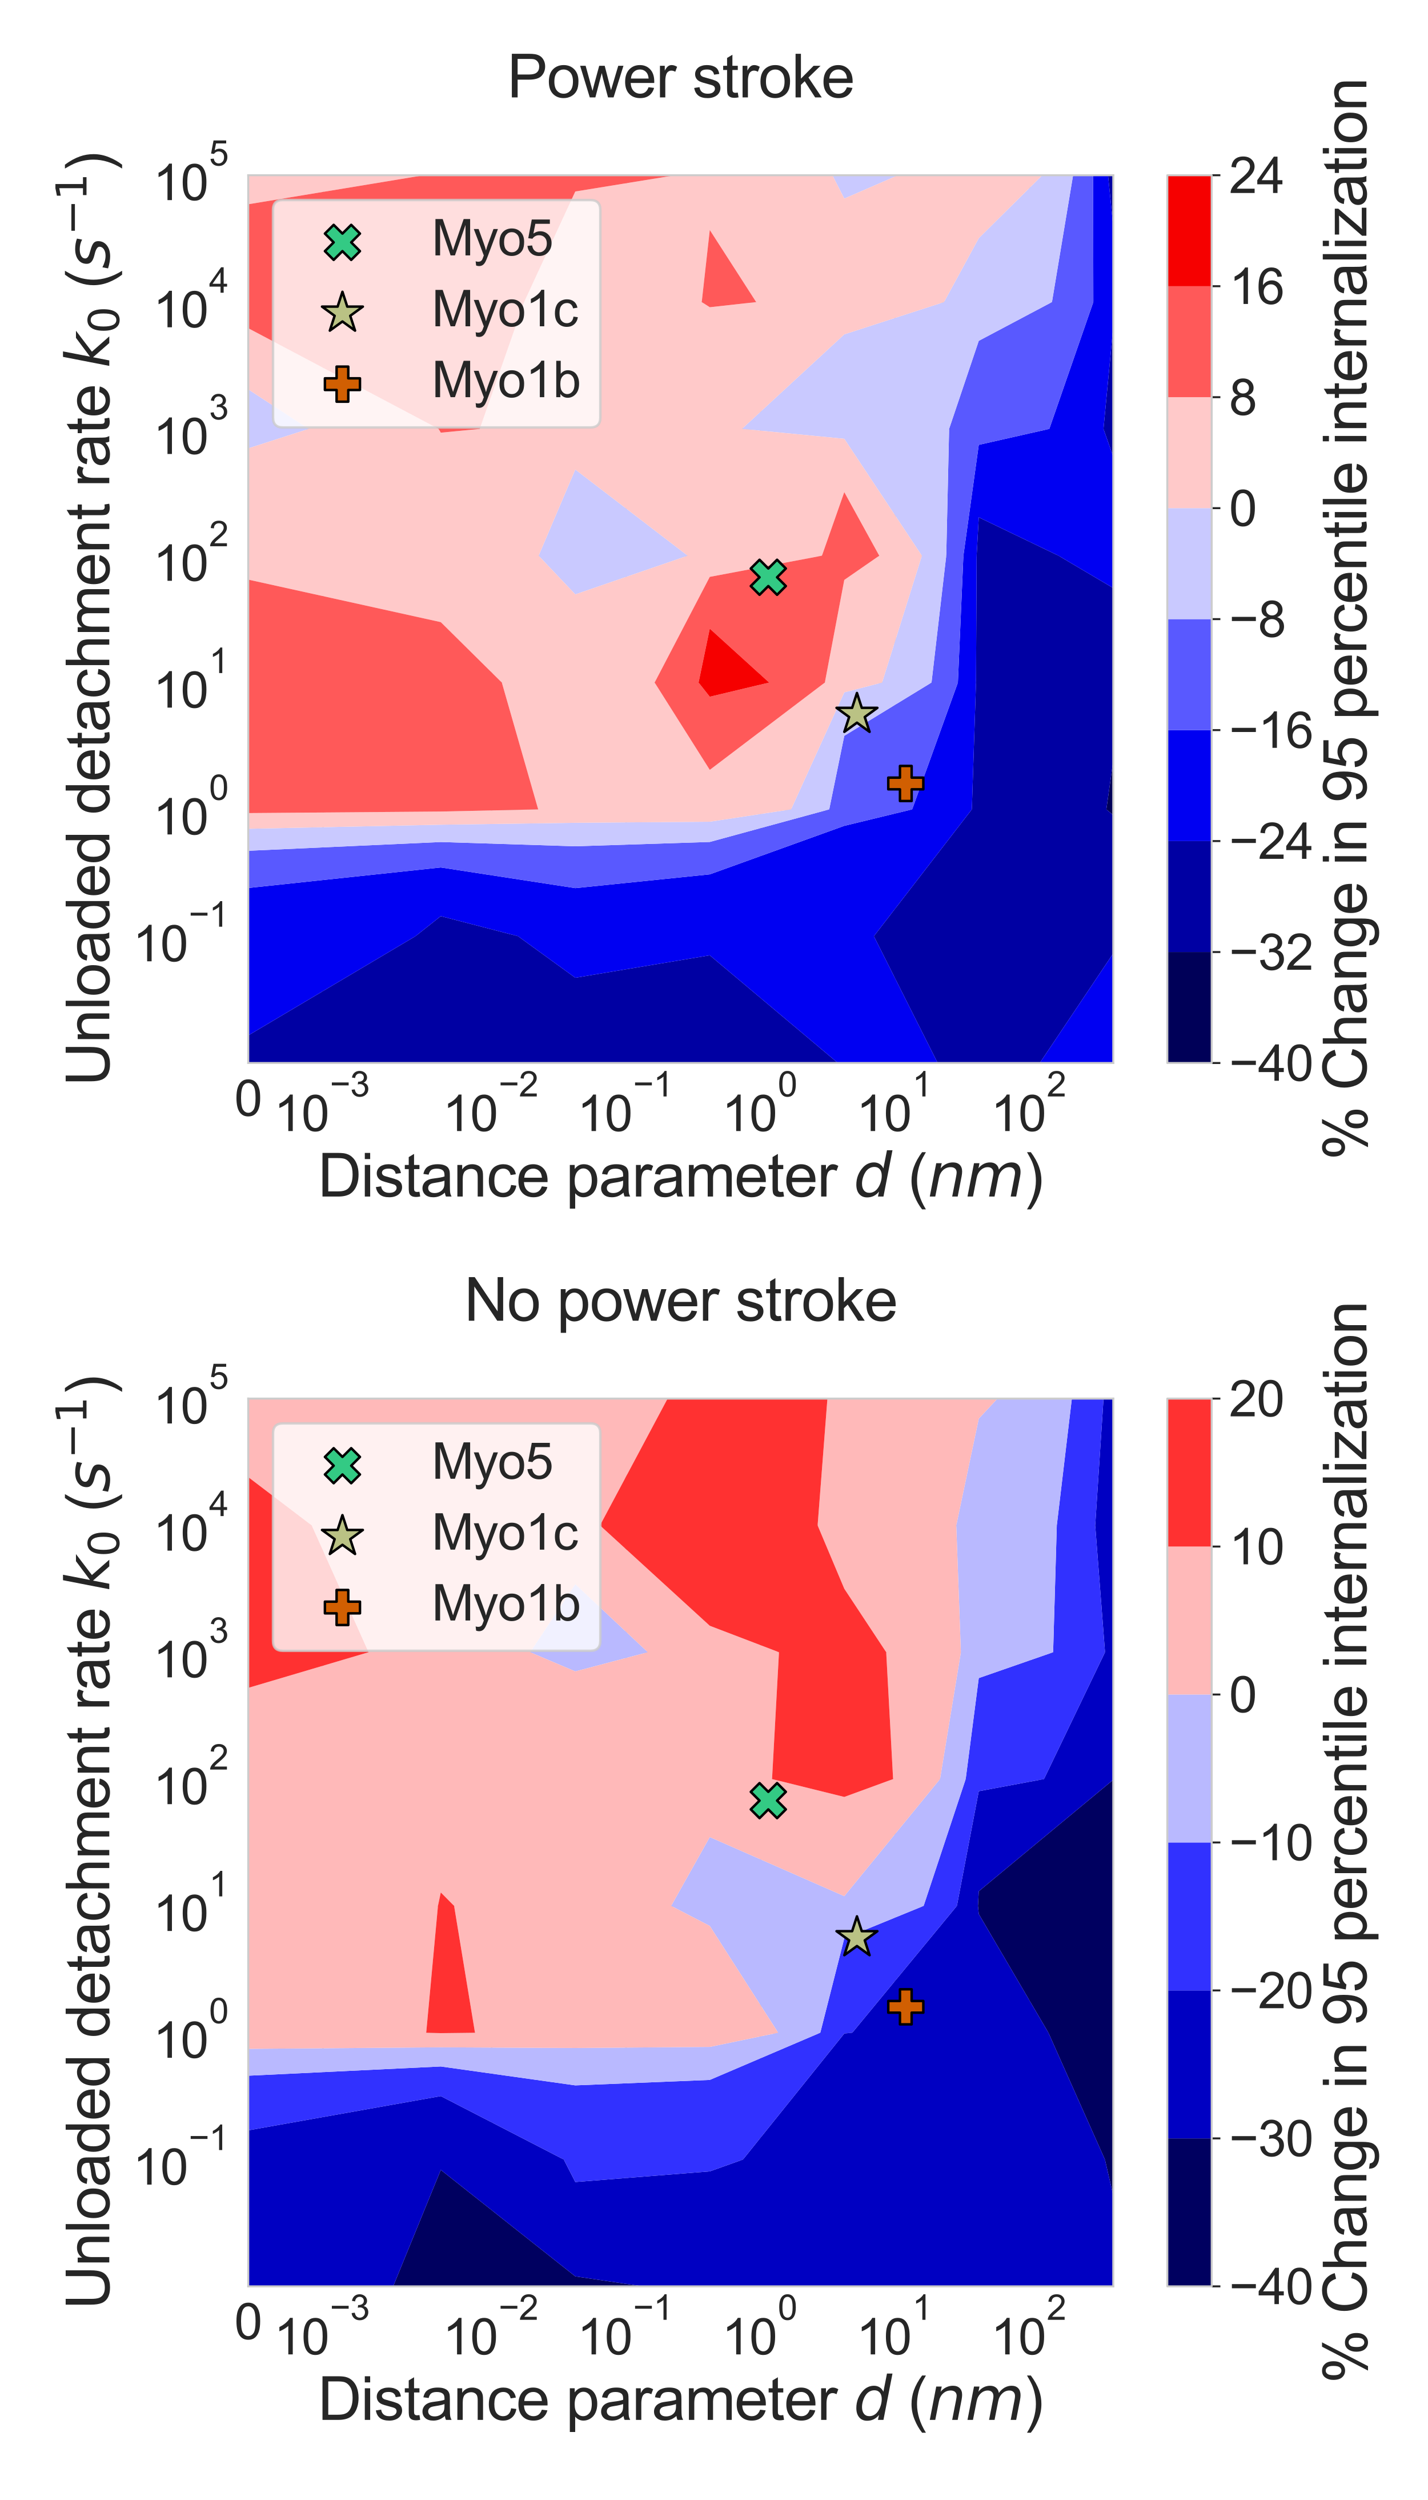 <?xml version="1.0" encoding="utf-8" standalone="no"?>
<!DOCTYPE svg PUBLIC "-//W3C//DTD SVG 1.1//EN"
  "http://www.w3.org/Graphics/SVG/1.1/DTD/svg11.dtd">
<svg xmlns:xlink="http://www.w3.org/1999/xlink" width="576pt" height="1008pt" viewBox="0 0 576 1008" xmlns="http://www.w3.org/2000/svg" version="1.1">
 <defs>
  <style type="text/css">*{stroke-linejoin: round; stroke-linecap: butt}</style>
 </defs>
 <g id="figure_1">
  <g id="patch_1">
   <path d="M 0 1008 
L 576 1008 
L 576 0 
L 0 0 
z
" style="fill: #ffffff"/>
  </g>
  <g id="axes_1">
   <g id="patch_2">
    <path d="M 100.126 428.611 
L 449.048 428.611 
L 449.048 70.656 
L 100.126 70.656 
z
" style="fill: #ffffff"/>
   </g>
   <g id="matplotlib.axis_1">
    <g id="xtick_1">
     <g id="line2d_1">
      <path d="M 100.126 428.611 
L 100.126 70.656 
" clip-path="url(#p1337b7e1ee)" style="fill: none; stroke: #cccccc; stroke-width: 0.8; stroke-linecap: round"/>
     </g>
     <g id="text_1">
      <!-- $\mathdefault{0}$ -->
      <g style="fill: #262626" transform="translate(94.526 449.926) scale(0.2 -0.2)">
       <defs>
        <path id="ArialMT-30" d="M 266 2259 
Q 266 3072 433 3567 
Q 600 4063 929 4331 
Q 1259 4600 1759 4600 
Q 2128 4600 2406 4451 
Q 2684 4303 2865 4023 
Q 3047 3744 3150 3342 
Q 3253 2941 3253 2259 
Q 3253 1453 3087 958 
Q 2922 463 2592 192 
Q 2263 -78 1759 -78 
Q 1097 -78 719 397 
Q 266 969 266 2259 
z
M 844 2259 
Q 844 1131 1108 757 
Q 1372 384 1759 384 
Q 2147 384 2411 759 
Q 2675 1134 2675 2259 
Q 2675 3391 2411 3762 
Q 2147 4134 1753 4134 
Q 1366 4134 1134 3806 
Q 844 3388 844 2259 
z
" transform="scale(0.016)"/>
       </defs>
       <use xlink:href="#ArialMT-30" transform="translate(0 0.125)"/>
      </g>
     </g>
    </g>
    <g id="xtick_2">
     <g id="line2d_2">
      <path d="M 130.264 428.611 
L 130.264 70.656 
" clip-path="url(#p1337b7e1ee)" style="fill: none; stroke: #cccccc; stroke-width: 0.8; stroke-linecap: round"/>
     </g>
     <g id="text_2">
      <!-- $\mathdefault{10^{-3}}$ -->
      <g style="fill: #262626" transform="translate(110.464 456.236) scale(0.2 -0.2)">
       <defs>
        <path id="ArialMT-31" d="M 2384 0 
L 1822 0 
L 1822 3584 
Q 1619 3391 1289 3197 
Q 959 3003 697 2906 
L 697 3450 
Q 1169 3672 1522 3987 
Q 1875 4303 2022 4600 
L 2384 4600 
L 2384 0 
z
" transform="scale(0.016)"/>
        <path id="ArialMT-2212" d="M 3381 1997 
L 356 1997 
L 356 2522 
L 3381 2522 
L 3381 1997 
z
" transform="scale(0.016)"/>
        <path id="ArialMT-33" d="M 269 1209 
L 831 1284 
Q 928 806 1161 595 
Q 1394 384 1728 384 
Q 2125 384 2398 659 
Q 2672 934 2672 1341 
Q 2672 1728 2419 1979 
Q 2166 2231 1775 2231 
Q 1616 2231 1378 2169 
L 1441 2663 
Q 1497 2656 1531 2656 
Q 1891 2656 2178 2843 
Q 2466 3031 2466 3422 
Q 2466 3731 2256 3934 
Q 2047 4138 1716 4138 
Q 1388 4138 1169 3931 
Q 950 3725 888 3313 
L 325 3413 
Q 428 3978 793 4289 
Q 1159 4600 1703 4600 
Q 2078 4600 2393 4439 
Q 2709 4278 2876 4000 
Q 3044 3722 3044 3409 
Q 3044 3113 2884 2869 
Q 2725 2625 2413 2481 
Q 2819 2388 3044 2092 
Q 3269 1797 3269 1353 
Q 3269 753 2831 336 
Q 2394 -81 1725 -81 
Q 1122 -81 723 278 
Q 325 638 269 1209 
z
" transform="scale(0.016)"/>
       </defs>
       <use xlink:href="#ArialMT-31" transform="translate(0 0.994)"/>
       <use xlink:href="#ArialMT-30" transform="translate(55.615 0.994)"/>
       <use xlink:href="#ArialMT-2212" transform="translate(112.973 70.688) scale(0.7)"/>
       <use xlink:href="#ArialMT-33" transform="translate(153.852 70.688) scale(0.7)"/>
      </g>
     </g>
    </g>
    <g id="xtick_3">
     <g id="line2d_3">
      <path d="M 198.322 428.611 
L 198.322 70.656 
" clip-path="url(#p1337b7e1ee)" style="fill: none; stroke: #cccccc; stroke-width: 0.8; stroke-linecap: round"/>
     </g>
     <g id="text_3">
      <!-- $\mathdefault{10^{-2}}$ -->
      <g style="fill: #262626" transform="translate(178.522 456.236) scale(0.2 -0.2)">
       <defs>
        <path id="ArialMT-32" d="M 3222 541 
L 3222 0 
L 194 0 
Q 188 203 259 391 
Q 375 700 629 1000 
Q 884 1300 1366 1694 
Q 2113 2306 2375 2664 
Q 2638 3022 2638 3341 
Q 2638 3675 2398 3904 
Q 2159 4134 1775 4134 
Q 1369 4134 1125 3890 
Q 881 3647 878 3216 
L 300 3275 
Q 359 3922 746 4261 
Q 1134 4600 1788 4600 
Q 2447 4600 2831 4234 
Q 3216 3869 3216 3328 
Q 3216 3053 3103 2787 
Q 2991 2522 2730 2228 
Q 2469 1934 1863 1422 
Q 1356 997 1212 845 
Q 1069 694 975 541 
L 3222 541 
z
" transform="scale(0.016)"/>
       </defs>
       <use xlink:href="#ArialMT-31" transform="translate(0 0.994)"/>
       <use xlink:href="#ArialMT-30" transform="translate(55.615 0.994)"/>
       <use xlink:href="#ArialMT-2212" transform="translate(112.973 70.688) scale(0.7)"/>
       <use xlink:href="#ArialMT-32" transform="translate(153.852 70.688) scale(0.7)"/>
      </g>
     </g>
    </g>
    <g id="xtick_4">
     <g id="line2d_4">
      <path d="M 252.571 428.611 
L 252.571 70.656 
" clip-path="url(#p1337b7e1ee)" style="fill: none; stroke: #cccccc; stroke-width: 0.8; stroke-linecap: round"/>
     </g>
     <g id="text_4">
      <!-- $\mathdefault{10^{-1}}$ -->
      <g style="fill: #262626" transform="translate(232.771 456.236) scale(0.2 -0.2)">
       <use xlink:href="#ArialMT-31" transform="translate(0 0.994)"/>
       <use xlink:href="#ArialMT-30" transform="translate(55.615 0.994)"/>
       <use xlink:href="#ArialMT-2212" transform="translate(112.973 70.688) scale(0.7)"/>
       <use xlink:href="#ArialMT-31" transform="translate(153.852 70.688) scale(0.7)"/>
      </g>
     </g>
    </g>
    <g id="xtick_5">
     <g id="line2d_5">
      <path d="M 306.82 428.611 
L 306.82 70.656 
" clip-path="url(#p1337b7e1ee)" style="fill: none; stroke: #cccccc; stroke-width: 0.8; stroke-linecap: round"/>
     </g>
     <g id="text_5">
      <!-- $\mathdefault{10^{0}}$ -->
      <g style="fill: #262626" transform="translate(291.12 456.236) scale(0.2 -0.2)">
       <use xlink:href="#ArialMT-31" transform="translate(0 0.994)"/>
       <use xlink:href="#ArialMT-30" transform="translate(55.615 0.994)"/>
       <use xlink:href="#ArialMT-30" transform="translate(112.973 70.688) scale(0.7)"/>
      </g>
     </g>
    </g>
    <g id="xtick_6">
     <g id="line2d_6">
      <path d="M 361.07 428.611 
L 361.07 70.656 
" clip-path="url(#p1337b7e1ee)" style="fill: none; stroke: #cccccc; stroke-width: 0.8; stroke-linecap: round"/>
     </g>
     <g id="text_6">
      <!-- $\mathdefault{10^{1}}$ -->
      <g style="fill: #262626" transform="translate(345.37 456.236) scale(0.2 -0.2)">
       <use xlink:href="#ArialMT-31" transform="translate(0 0.994)"/>
       <use xlink:href="#ArialMT-30" transform="translate(55.615 0.994)"/>
       <use xlink:href="#ArialMT-31" transform="translate(112.973 70.688) scale(0.7)"/>
      </g>
     </g>
    </g>
    <g id="xtick_7">
     <g id="line2d_7">
      <path d="M 415.319 428.611 
L 415.319 70.656 
" clip-path="url(#p1337b7e1ee)" style="fill: none; stroke: #cccccc; stroke-width: 0.8; stroke-linecap: round"/>
     </g>
     <g id="text_7">
      <!-- $\mathdefault{10^{2}}$ -->
      <g style="fill: #262626" transform="translate(399.619 456.236) scale(0.2 -0.2)">
       <use xlink:href="#ArialMT-31" transform="translate(0 0.994)"/>
       <use xlink:href="#ArialMT-30" transform="translate(55.615 0.994)"/>
       <use xlink:href="#ArialMT-32" transform="translate(112.973 70.688) scale(0.7)"/>
      </g>
     </g>
    </g>
    <g id="text_8">
     <!-- Distance parameter $d$ ($nm$) -->
     <g style="fill: #262626" transform="translate(128.187 482.451) scale(0.24 -0.24)">
      <defs>
       <path id="ArialMT-44" d="M 494 0 
L 494 4581 
L 2072 4581 
Q 2606 4581 2888 4516 
Q 3281 4425 3559 4188 
Q 3922 3881 4101 3404 
Q 4281 2928 4281 2316 
Q 4281 1794 4159 1391 
Q 4038 988 3847 723 
Q 3656 459 3429 307 
Q 3203 156 2883 78 
Q 2563 0 2147 0 
L 494 0 
z
M 1100 541 
L 2078 541 
Q 2531 541 2789 625 
Q 3047 709 3200 863 
Q 3416 1078 3536 1442 
Q 3656 1806 3656 2325 
Q 3656 3044 3420 3430 
Q 3184 3816 2847 3947 
Q 2603 4041 2063 4041 
L 1100 4041 
L 1100 541 
z
" transform="scale(0.016)"/>
       <path id="ArialMT-69" d="M 425 3934 
L 425 4581 
L 988 4581 
L 988 3934 
L 425 3934 
z
M 425 0 
L 425 3319 
L 988 3319 
L 988 0 
L 425 0 
z
" transform="scale(0.016)"/>
       <path id="ArialMT-73" d="M 197 991 
L 753 1078 
Q 800 744 1014 566 
Q 1228 388 1613 388 
Q 2000 388 2187 545 
Q 2375 703 2375 916 
Q 2375 1106 2209 1216 
Q 2094 1291 1634 1406 
Q 1016 1563 777 1677 
Q 538 1791 414 1992 
Q 291 2194 291 2438 
Q 291 2659 392 2848 
Q 494 3038 669 3163 
Q 800 3259 1026 3326 
Q 1253 3394 1513 3394 
Q 1903 3394 2198 3281 
Q 2494 3169 2634 2976 
Q 2775 2784 2828 2463 
L 2278 2388 
Q 2241 2644 2061 2787 
Q 1881 2931 1553 2931 
Q 1166 2931 1000 2803 
Q 834 2675 834 2503 
Q 834 2394 903 2306 
Q 972 2216 1119 2156 
Q 1203 2125 1616 2013 
Q 2213 1853 2448 1751 
Q 2684 1650 2818 1456 
Q 2953 1263 2953 975 
Q 2953 694 2789 445 
Q 2625 197 2315 61 
Q 2006 -75 1616 -75 
Q 969 -75 630 194 
Q 291 463 197 991 
z
" transform="scale(0.016)"/>
       <path id="ArialMT-74" d="M 1650 503 
L 1731 6 
Q 1494 -44 1306 -44 
Q 1000 -44 831 53 
Q 663 150 594 308 
Q 525 466 525 972 
L 525 2881 
L 113 2881 
L 113 3319 
L 525 3319 
L 525 4141 
L 1084 4478 
L 1084 3319 
L 1650 3319 
L 1650 2881 
L 1084 2881 
L 1084 941 
Q 1084 700 1114 631 
Q 1144 563 1211 522 
Q 1278 481 1403 481 
Q 1497 481 1650 503 
z
" transform="scale(0.016)"/>
       <path id="ArialMT-61" d="M 2588 409 
Q 2275 144 1986 34 
Q 1697 -75 1366 -75 
Q 819 -75 525 192 
Q 231 459 231 875 
Q 231 1119 342 1320 
Q 453 1522 633 1644 
Q 813 1766 1038 1828 
Q 1203 1872 1538 1913 
Q 2219 1994 2541 2106 
Q 2544 2222 2544 2253 
Q 2544 2597 2384 2738 
Q 2169 2928 1744 2928 
Q 1347 2928 1158 2789 
Q 969 2650 878 2297 
L 328 2372 
Q 403 2725 575 2942 
Q 747 3159 1072 3276 
Q 1397 3394 1825 3394 
Q 2250 3394 2515 3294 
Q 2781 3194 2906 3042 
Q 3031 2891 3081 2659 
Q 3109 2516 3109 2141 
L 3109 1391 
Q 3109 606 3145 398 
Q 3181 191 3288 0 
L 2700 0 
Q 2613 175 2588 409 
z
M 2541 1666 
Q 2234 1541 1622 1453 
Q 1275 1403 1131 1340 
Q 988 1278 909 1158 
Q 831 1038 831 891 
Q 831 666 1001 516 
Q 1172 366 1500 366 
Q 1825 366 2078 508 
Q 2331 650 2450 897 
Q 2541 1088 2541 1459 
L 2541 1666 
z
" transform="scale(0.016)"/>
       <path id="ArialMT-6e" d="M 422 0 
L 422 3319 
L 928 3319 
L 928 2847 
Q 1294 3394 1984 3394 
Q 2284 3394 2536 3286 
Q 2788 3178 2913 3003 
Q 3038 2828 3088 2588 
Q 3119 2431 3119 2041 
L 3119 0 
L 2556 0 
L 2556 2019 
Q 2556 2363 2490 2533 
Q 2425 2703 2258 2804 
Q 2091 2906 1866 2906 
Q 1506 2906 1245 2678 
Q 984 2450 984 1813 
L 984 0 
L 422 0 
z
" transform="scale(0.016)"/>
       <path id="ArialMT-63" d="M 2588 1216 
L 3141 1144 
Q 3050 572 2676 248 
Q 2303 -75 1759 -75 
Q 1078 -75 664 370 
Q 250 816 250 1647 
Q 250 2184 428 2587 
Q 606 2991 970 3192 
Q 1334 3394 1763 3394 
Q 2303 3394 2647 3120 
Q 2991 2847 3088 2344 
L 2541 2259 
Q 2463 2594 2264 2762 
Q 2066 2931 1784 2931 
Q 1359 2931 1093 2626 
Q 828 2322 828 1663 
Q 828 994 1084 691 
Q 1341 388 1753 388 
Q 2084 388 2306 591 
Q 2528 794 2588 1216 
z
" transform="scale(0.016)"/>
       <path id="ArialMT-65" d="M 2694 1069 
L 3275 997 
Q 3138 488 2766 206 
Q 2394 -75 1816 -75 
Q 1088 -75 661 373 
Q 234 822 234 1631 
Q 234 2469 665 2931 
Q 1097 3394 1784 3394 
Q 2450 3394 2872 2941 
Q 3294 2488 3294 1666 
Q 3294 1616 3291 1516 
L 816 1516 
Q 847 969 1125 678 
Q 1403 388 1819 388 
Q 2128 388 2347 550 
Q 2566 713 2694 1069 
z
M 847 1978 
L 2700 1978 
Q 2663 2397 2488 2606 
Q 2219 2931 1791 2931 
Q 1403 2931 1139 2672 
Q 875 2413 847 1978 
z
" transform="scale(0.016)"/>
       <path id="ArialMT-20" transform="scale(0.016)"/>
       <path id="ArialMT-70" d="M 422 -1272 
L 422 3319 
L 934 3319 
L 934 2888 
Q 1116 3141 1344 3267 
Q 1572 3394 1897 3394 
Q 2322 3394 2647 3175 
Q 2972 2956 3137 2557 
Q 3303 2159 3303 1684 
Q 3303 1175 3120 767 
Q 2938 359 2589 142 
Q 2241 -75 1856 -75 
Q 1575 -75 1351 44 
Q 1128 163 984 344 
L 984 -1272 
L 422 -1272 
z
M 931 1641 
Q 931 1000 1190 694 
Q 1450 388 1819 388 
Q 2194 388 2461 705 
Q 2728 1022 2728 1688 
Q 2728 2322 2467 2637 
Q 2206 2953 1844 2953 
Q 1484 2953 1207 2617 
Q 931 2281 931 1641 
z
" transform="scale(0.016)"/>
       <path id="ArialMT-72" d="M 416 0 
L 416 3319 
L 922 3319 
L 922 2816 
Q 1116 3169 1280 3281 
Q 1444 3394 1641 3394 
Q 1925 3394 2219 3213 
L 2025 2691 
Q 1819 2813 1613 2813 
Q 1428 2813 1281 2702 
Q 1134 2591 1072 2394 
Q 978 2094 978 1738 
L 978 0 
L 416 0 
z
" transform="scale(0.016)"/>
       <path id="ArialMT-6d" d="M 422 0 
L 422 3319 
L 925 3319 
L 925 2853 
Q 1081 3097 1340 3245 
Q 1600 3394 1931 3394 
Q 2300 3394 2536 3241 
Q 2772 3088 2869 2813 
Q 3263 3394 3894 3394 
Q 4388 3394 4653 3120 
Q 4919 2847 4919 2278 
L 4919 0 
L 4359 0 
L 4359 2091 
Q 4359 2428 4304 2576 
Q 4250 2725 4106 2815 
Q 3963 2906 3769 2906 
Q 3419 2906 3187 2673 
Q 2956 2441 2956 1928 
L 2956 0 
L 2394 0 
L 2394 2156 
Q 2394 2531 2256 2718 
Q 2119 2906 1806 2906 
Q 1569 2906 1367 2781 
Q 1166 2656 1075 2415 
Q 984 2175 984 1722 
L 984 0 
L 422 0 
z
" transform="scale(0.016)"/>
       <path id="DejaVuSans-Oblique-64" d="M 2675 525 
Q 2444 222 2128 65 
Q 1813 -91 1428 -91 
Q 903 -91 598 267 
Q 294 625 294 1247 
Q 294 1766 478 2236 
Q 663 2706 1013 3078 
Q 1244 3325 1534 3454 
Q 1825 3584 2144 3584 
Q 2481 3584 2739 3421 
Q 2997 3259 3138 2956 
L 3513 4863 
L 4091 4863 
L 3144 0 
L 2566 0 
L 2675 525 
z
M 891 1350 
Q 891 897 1095 644 
Q 1300 391 1663 391 
Q 1931 391 2161 520 
Q 2391 650 2566 903 
Q 2750 1166 2856 1509 
Q 2963 1853 2963 2188 
Q 2963 2622 2758 2865 
Q 2553 3109 2194 3109 
Q 1922 3109 1687 2981 
Q 1453 2853 1288 2613 
Q 1106 2353 998 2009 
Q 891 1666 891 1350 
z
" transform="scale(0.016)"/>
       <path id="ArialMT-28" d="M 1497 -1347 
Q 1031 -759 709 28 
Q 388 816 388 1659 
Q 388 2403 628 3084 
Q 909 3875 1497 4659 
L 1900 4659 
Q 1522 4009 1400 3731 
Q 1209 3300 1100 2831 
Q 966 2247 966 1656 
Q 966 153 1900 -1347 
L 1497 -1347 
z
" transform="scale(0.016)"/>
       <path id="DejaVuSans-Oblique-6e" d="M 3566 2113 
L 3156 0 
L 2578 0 
L 2988 2091 
Q 3016 2238 3031 2350 
Q 3047 2463 3047 2528 
Q 3047 2791 2881 2937 
Q 2716 3084 2419 3084 
Q 1956 3084 1622 2776 
Q 1288 2469 1184 1941 
L 800 0 
L 225 0 
L 903 3500 
L 1478 3500 
L 1363 2950 
Q 1603 3253 1940 3418 
Q 2278 3584 2650 3584 
Q 3113 3584 3367 3334 
Q 3622 3084 3622 2631 
Q 3622 2519 3608 2391 
Q 3594 2263 3566 2113 
z
" transform="scale(0.016)"/>
       <path id="DejaVuSans-Oblique-6d" d="M 5747 2113 
L 5338 0 
L 4763 0 
L 5166 2094 
Q 5191 2228 5203 2325 
Q 5216 2422 5216 2491 
Q 5216 2772 5059 2928 
Q 4903 3084 4622 3084 
Q 4203 3084 3875 2770 
Q 3547 2456 3450 1953 
L 3066 0 
L 2491 0 
L 2900 2094 
Q 2925 2209 2937 2307 
Q 2950 2406 2950 2484 
Q 2950 2769 2794 2926 
Q 2638 3084 2363 3084 
Q 1938 3084 1609 2770 
Q 1281 2456 1184 1953 
L 800 0 
L 225 0 
L 909 3500 
L 1484 3500 
L 1375 2956 
Q 1609 3263 1923 3423 
Q 2238 3584 2597 3584 
Q 2978 3584 3223 3384 
Q 3469 3184 3519 2828 
Q 3781 3197 4126 3390 
Q 4472 3584 4856 3584 
Q 5306 3584 5551 3325 
Q 5797 3066 5797 2591 
Q 5797 2488 5784 2364 
Q 5772 2241 5747 2113 
z
" transform="scale(0.016)"/>
       <path id="ArialMT-29" d="M 791 -1347 
L 388 -1347 
Q 1322 153 1322 1656 
Q 1322 2244 1188 2822 
Q 1081 3291 891 3722 
Q 769 4003 388 4659 
L 791 4659 
Q 1378 3875 1659 3084 
Q 1900 2403 1900 1659 
Q 1900 816 1576 28 
Q 1253 -759 791 -1347 
z
" transform="scale(0.016)"/>
      </defs>
      <use xlink:href="#ArialMT-44" transform="translate(0 0.016)"/>
      <use xlink:href="#ArialMT-69" transform="translate(72.217 0.016)"/>
      <use xlink:href="#ArialMT-73" transform="translate(94.434 0.016)"/>
      <use xlink:href="#ArialMT-74" transform="translate(144.434 0.016)"/>
      <use xlink:href="#ArialMT-61" transform="translate(172.217 0.016)"/>
      <use xlink:href="#ArialMT-6e" transform="translate(227.832 0.016)"/>
      <use xlink:href="#ArialMT-63" transform="translate(283.447 0.016)"/>
      <use xlink:href="#ArialMT-65" transform="translate(333.447 0.016)"/>
      <use xlink:href="#ArialMT-20" transform="translate(389.062 0.016)"/>
      <use xlink:href="#ArialMT-70" transform="translate(416.846 0.016)"/>
      <use xlink:href="#ArialMT-61" transform="translate(472.461 0.016)"/>
      <use xlink:href="#ArialMT-72" transform="translate(528.076 0.016)"/>
      <use xlink:href="#ArialMT-61" transform="translate(561.377 0.016)"/>
      <use xlink:href="#ArialMT-6d" transform="translate(616.992 0.016)"/>
      <use xlink:href="#ArialMT-65" transform="translate(700.293 0.016)"/>
      <use xlink:href="#ArialMT-74" transform="translate(755.908 0.016)"/>
      <use xlink:href="#ArialMT-65" transform="translate(783.691 0.016)"/>
      <use xlink:href="#ArialMT-72" transform="translate(839.307 0.016)"/>
      <use xlink:href="#ArialMT-20" transform="translate(872.607 0.016)"/>
      <use xlink:href="#DejaVuSans-Oblique-64" transform="translate(900.391 0.016)"/>
      <use xlink:href="#ArialMT-20" transform="translate(963.867 0.016)"/>
      <use xlink:href="#ArialMT-28" transform="translate(991.65 0.016)"/>
      <use xlink:href="#DejaVuSans-Oblique-6e" transform="translate(1024.951 0.016)"/>
      <use xlink:href="#DejaVuSans-Oblique-6d" transform="translate(1088.33 0.016)"/>
      <use xlink:href="#ArialMT-29" transform="translate(1185.742 0.016)"/>
     </g>
    </g>
   </g>
   <g id="matplotlib.axis_2">
    <g id="ytick_1">
     <g id="line2d_8">
      <path d="M 100.126 377.474 
L 449.048 377.474 
" clip-path="url(#p1337b7e1ee)" style="fill: none; stroke: #cccccc; stroke-width: 0.8; stroke-linecap: round"/>
     </g>
     <g id="text_9">
      <!-- $\mathdefault{10^{-1}}$ -->
      <g style="fill: #262626" transform="translate(53.526 387.787) scale(0.2 -0.2)">
       <use xlink:href="#ArialMT-31" transform="translate(0 0.994)"/>
       <use xlink:href="#ArialMT-30" transform="translate(55.615 0.994)"/>
       <use xlink:href="#ArialMT-2212" transform="translate(112.973 70.688) scale(0.7)"/>
       <use xlink:href="#ArialMT-31" transform="translate(153.852 70.688) scale(0.7)"/>
      </g>
     </g>
    </g>
    <g id="ytick_2">
     <g id="line2d_9">
      <path d="M 100.126 326.338 
L 449.048 326.338 
" clip-path="url(#p1337b7e1ee)" style="fill: none; stroke: #cccccc; stroke-width: 0.8; stroke-linecap: round"/>
     </g>
     <g id="text_10">
      <!-- $\mathdefault{10^{0}}$ -->
      <g style="fill: #262626" transform="translate(61.726 336.65) scale(0.2 -0.2)">
       <use xlink:href="#ArialMT-31" transform="translate(0 0.994)"/>
       <use xlink:href="#ArialMT-30" transform="translate(55.615 0.994)"/>
       <use xlink:href="#ArialMT-30" transform="translate(112.973 70.688) scale(0.7)"/>
      </g>
     </g>
    </g>
    <g id="ytick_3">
     <g id="line2d_10">
      <path d="M 100.126 275.202 
L 449.048 275.202 
" clip-path="url(#p1337b7e1ee)" style="fill: none; stroke: #cccccc; stroke-width: 0.8; stroke-linecap: round"/>
     </g>
     <g id="text_11">
      <!-- $\mathdefault{10^{1}}$ -->
      <g style="fill: #262626" transform="translate(61.726 285.514) scale(0.2 -0.2)">
       <use xlink:href="#ArialMT-31" transform="translate(0 0.994)"/>
       <use xlink:href="#ArialMT-30" transform="translate(55.615 0.994)"/>
       <use xlink:href="#ArialMT-31" transform="translate(112.973 70.688) scale(0.7)"/>
      </g>
     </g>
    </g>
    <g id="ytick_4">
     <g id="line2d_11">
      <path d="M 100.126 224.065 
L 449.048 224.065 
" clip-path="url(#p1337b7e1ee)" style="fill: none; stroke: #cccccc; stroke-width: 0.8; stroke-linecap: round"/>
     </g>
     <g id="text_12">
      <!-- $\mathdefault{10^{2}}$ -->
      <g style="fill: #262626" transform="translate(61.726 234.378) scale(0.2 -0.2)">
       <use xlink:href="#ArialMT-31" transform="translate(0 0.994)"/>
       <use xlink:href="#ArialMT-30" transform="translate(55.615 0.994)"/>
       <use xlink:href="#ArialMT-32" transform="translate(112.973 70.688) scale(0.7)"/>
      </g>
     </g>
    </g>
    <g id="ytick_5">
     <g id="line2d_12">
      <path d="M 100.126 172.929 
L 449.048 172.929 
" clip-path="url(#p1337b7e1ee)" style="fill: none; stroke: #cccccc; stroke-width: 0.8; stroke-linecap: round"/>
     </g>
     <g id="text_13">
      <!-- $\mathdefault{10^{3}}$ -->
      <g style="fill: #262626" transform="translate(61.726 183.241) scale(0.2 -0.2)">
       <use xlink:href="#ArialMT-31" transform="translate(0 0.994)"/>
       <use xlink:href="#ArialMT-30" transform="translate(55.615 0.994)"/>
       <use xlink:href="#ArialMT-33" transform="translate(112.973 70.688) scale(0.7)"/>
      </g>
     </g>
    </g>
    <g id="ytick_6">
     <g id="line2d_13">
      <path d="M 100.126 121.792 
L 449.048 121.792 
" clip-path="url(#p1337b7e1ee)" style="fill: none; stroke: #cccccc; stroke-width: 0.8; stroke-linecap: round"/>
     </g>
     <g id="text_14">
      <!-- $\mathdefault{10^{4}}$ -->
      <g style="fill: #262626" transform="translate(61.726 132.005) scale(0.2 -0.2)">
       <defs>
        <path id="ArialMT-34" d="M 2069 0 
L 2069 1097 
L 81 1097 
L 81 1613 
L 2172 4581 
L 2631 4581 
L 2631 1613 
L 3250 1613 
L 3250 1097 
L 2631 1097 
L 2631 0 
L 2069 0 
z
M 2069 1613 
L 2069 3678 
L 634 1613 
L 2069 1613 
z
" transform="scale(0.016)"/>
       </defs>
       <use xlink:href="#ArialMT-31" transform="translate(0 0.202)"/>
       <use xlink:href="#ArialMT-30" transform="translate(55.615 0.202)"/>
       <use xlink:href="#ArialMT-34" transform="translate(112.973 69.895) scale(0.7)"/>
      </g>
     </g>
    </g>
    <g id="ytick_7">
     <g id="line2d_14">
      <path d="M 100.126 70.656 
L 449.048 70.656 
" clip-path="url(#p1337b7e1ee)" style="fill: none; stroke: #cccccc; stroke-width: 0.8; stroke-linecap: round"/>
     </g>
     <g id="text_15">
      <!-- $\mathdefault{10^{5}}$ -->
      <g style="fill: #262626" transform="translate(61.726 80.868) scale(0.2 -0.2)">
       <defs>
        <path id="ArialMT-35" d="M 266 1200 
L 856 1250 
Q 922 819 1161 601 
Q 1400 384 1738 384 
Q 2144 384 2425 690 
Q 2706 997 2706 1503 
Q 2706 1984 2436 2262 
Q 2166 2541 1728 2541 
Q 1456 2541 1237 2417 
Q 1019 2294 894 2097 
L 366 2166 
L 809 4519 
L 3088 4519 
L 3088 3981 
L 1259 3981 
L 1013 2750 
Q 1425 3038 1878 3038 
Q 2478 3038 2890 2622 
Q 3303 2206 3303 1553 
Q 3303 931 2941 478 
Q 2500 -78 1738 -78 
Q 1113 -78 717 272 
Q 322 622 266 1200 
z
" transform="scale(0.016)"/>
       </defs>
       <use xlink:href="#ArialMT-31" transform="translate(0 0.88)"/>
       <use xlink:href="#ArialMT-30" transform="translate(55.615 0.88)"/>
       <use xlink:href="#ArialMT-35" transform="translate(112.973 70.573) scale(0.7)"/>
      </g>
     </g>
    </g>
    <g id="text_16">
     <!-- Unloaded detachment rate $k_0$ ($s^{-1}$) -->
     <g style="fill: #262626" transform="translate(44.246 437.913) rotate(-90) scale(0.24 -0.24)">
      <defs>
       <path id="ArialMT-55" d="M 3500 4581 
L 4106 4581 
L 4106 1934 
Q 4106 1244 3950 837 
Q 3794 431 3386 176 
Q 2978 -78 2316 -78 
Q 1672 -78 1262 144 
Q 853 366 678 786 
Q 503 1206 503 1934 
L 503 4581 
L 1109 4581 
L 1109 1938 
Q 1109 1341 1220 1058 
Q 1331 775 1601 622 
Q 1872 469 2263 469 
Q 2931 469 3215 772 
Q 3500 1075 3500 1938 
L 3500 4581 
z
" transform="scale(0.016)"/>
       <path id="ArialMT-6c" d="M 409 0 
L 409 4581 
L 972 4581 
L 972 0 
L 409 0 
z
" transform="scale(0.016)"/>
       <path id="ArialMT-6f" d="M 213 1659 
Q 213 2581 725 3025 
Q 1153 3394 1769 3394 
Q 2453 3394 2887 2945 
Q 3322 2497 3322 1706 
Q 3322 1066 3130 698 
Q 2938 331 2570 128 
Q 2203 -75 1769 -75 
Q 1072 -75 642 372 
Q 213 819 213 1659 
z
M 791 1659 
Q 791 1022 1069 705 
Q 1347 388 1769 388 
Q 2188 388 2466 706 
Q 2744 1025 2744 1678 
Q 2744 2294 2464 2611 
Q 2184 2928 1769 2928 
Q 1347 2928 1069 2612 
Q 791 2297 791 1659 
z
" transform="scale(0.016)"/>
       <path id="ArialMT-64" d="M 2575 0 
L 2575 419 
Q 2259 -75 1647 -75 
Q 1250 -75 917 144 
Q 584 363 401 755 
Q 219 1147 219 1656 
Q 219 2153 384 2558 
Q 550 2963 881 3178 
Q 1213 3394 1622 3394 
Q 1922 3394 2156 3267 
Q 2391 3141 2538 2938 
L 2538 4581 
L 3097 4581 
L 3097 0 
L 2575 0 
z
M 797 1656 
Q 797 1019 1065 703 
Q 1334 388 1700 388 
Q 2069 388 2326 689 
Q 2584 991 2584 1609 
Q 2584 2291 2321 2609 
Q 2059 2928 1675 2928 
Q 1300 2928 1048 2622 
Q 797 2316 797 1656 
z
" transform="scale(0.016)"/>
       <path id="ArialMT-68" d="M 422 0 
L 422 4581 
L 984 4581 
L 984 2938 
Q 1378 3394 1978 3394 
Q 2347 3394 2619 3248 
Q 2891 3103 3008 2847 
Q 3125 2591 3125 2103 
L 3125 0 
L 2563 0 
L 2563 2103 
Q 2563 2525 2380 2717 
Q 2197 2909 1863 2909 
Q 1613 2909 1392 2779 
Q 1172 2650 1078 2428 
Q 984 2206 984 1816 
L 984 0 
L 422 0 
z
" transform="scale(0.016)"/>
       <path id="DejaVuSans-Oblique-6b" d="M 1172 4863 
L 1747 4863 
L 1197 2028 
L 3169 3500 
L 3916 3500 
L 1716 1825 
L 3322 0 
L 2625 0 
L 1131 1709 
L 800 0 
L 225 0 
L 1172 4863 
z
" transform="scale(0.016)"/>
       <path id="DejaVuSans-30" d="M 2034 4250 
Q 1547 4250 1301 3770 
Q 1056 3291 1056 2328 
Q 1056 1369 1301 889 
Q 1547 409 2034 409 
Q 2525 409 2770 889 
Q 3016 1369 3016 2328 
Q 3016 3291 2770 3770 
Q 2525 4250 2034 4250 
z
M 2034 4750 
Q 2819 4750 3233 4129 
Q 3647 3509 3647 2328 
Q 3647 1150 3233 529 
Q 2819 -91 2034 -91 
Q 1250 -91 836 529 
Q 422 1150 422 2328 
Q 422 3509 836 4129 
Q 1250 4750 2034 4750 
z
" transform="scale(0.016)"/>
       <path id="DejaVuSans-Oblique-73" d="M 3200 3397 
L 3091 2853 
Q 2863 2978 2609 3040 
Q 2356 3103 2088 3103 
Q 1634 3103 1373 2948 
Q 1113 2794 1113 2528 
Q 1113 2219 1719 2053 
Q 1766 2041 1788 2034 
L 1972 1978 
Q 2547 1819 2739 1644 
Q 2931 1469 2931 1166 
Q 2931 609 2489 259 
Q 2047 -91 1331 -91 
Q 1053 -91 747 -37 
Q 441 16 72 128 
L 184 722 
Q 500 559 806 475 
Q 1113 391 1394 391 
Q 1816 391 2080 572 
Q 2344 753 2344 1031 
Q 2344 1331 1650 1516 
L 1591 1531 
L 1394 1581 
Q 956 1697 753 1886 
Q 550 2075 550 2369 
Q 550 2928 970 3256 
Q 1391 3584 2113 3584 
Q 2397 3584 2667 3537 
Q 2938 3491 3200 3397 
z
" transform="scale(0.016)"/>
       <path id="DejaVuSans-2212" d="M 678 2272 
L 4684 2272 
L 4684 1741 
L 678 1741 
L 678 2272 
z
" transform="scale(0.016)"/>
       <path id="DejaVuSans-31" d="M 794 531 
L 1825 531 
L 1825 4091 
L 703 3866 
L 703 4441 
L 1819 4666 
L 2450 4666 
L 2450 531 
L 3481 531 
L 3481 0 
L 794 0 
L 794 531 
z
" transform="scale(0.016)"/>
      </defs>
      <use xlink:href="#ArialMT-55" transform="translate(0 0.684)"/>
      <use xlink:href="#ArialMT-6e" transform="translate(72.217 0.684)"/>
      <use xlink:href="#ArialMT-6c" transform="translate(127.832 0.684)"/>
      <use xlink:href="#ArialMT-6f" transform="translate(150.049 0.684)"/>
      <use xlink:href="#ArialMT-61" transform="translate(205.664 0.684)"/>
      <use xlink:href="#ArialMT-64" transform="translate(261.279 0.684)"/>
      <use xlink:href="#ArialMT-65" transform="translate(316.895 0.684)"/>
      <use xlink:href="#ArialMT-64" transform="translate(372.51 0.684)"/>
      <use xlink:href="#ArialMT-20" transform="translate(428.125 0.684)"/>
      <use xlink:href="#ArialMT-64" transform="translate(455.908 0.684)"/>
      <use xlink:href="#ArialMT-65" transform="translate(511.523 0.684)"/>
      <use xlink:href="#ArialMT-74" transform="translate(567.139 0.684)"/>
      <use xlink:href="#ArialMT-61" transform="translate(594.922 0.684)"/>
      <use xlink:href="#ArialMT-63" transform="translate(650.537 0.684)"/>
      <use xlink:href="#ArialMT-68" transform="translate(700.537 0.684)"/>
      <use xlink:href="#ArialMT-6d" transform="translate(756.152 0.684)"/>
      <use xlink:href="#ArialMT-65" transform="translate(839.453 0.684)"/>
      <use xlink:href="#ArialMT-6e" transform="translate(895.068 0.684)"/>
      <use xlink:href="#ArialMT-74" transform="translate(950.684 0.684)"/>
      <use xlink:href="#ArialMT-20" transform="translate(978.467 0.684)"/>
      <use xlink:href="#ArialMT-72" transform="translate(1006.25 0.684)"/>
      <use xlink:href="#ArialMT-61" transform="translate(1039.551 0.684)"/>
      <use xlink:href="#ArialMT-74" transform="translate(1095.166 0.684)"/>
      <use xlink:href="#ArialMT-65" transform="translate(1122.949 0.684)"/>
      <use xlink:href="#ArialMT-20" transform="translate(1178.564 0.684)"/>
      <use xlink:href="#DejaVuSans-Oblique-6b" transform="translate(1206.348 0.684)"/>
      <use xlink:href="#DejaVuSans-30" transform="translate(1264.258 -15.722) scale(0.7)"/>
      <use xlink:href="#ArialMT-20" transform="translate(1311.528 0.684)"/>
      <use xlink:href="#ArialMT-28" transform="translate(1339.312 0.684)"/>
      <use xlink:href="#DejaVuSans-Oblique-73" transform="translate(1372.612 0.684)"/>
      <use xlink:href="#DejaVuSans-2212" transform="translate(1429.362 38.966) scale(0.7)"/>
      <use xlink:href="#DejaVuSans-31" transform="translate(1488.014 38.966) scale(0.7)"/>
      <use xlink:href="#ArialMT-29" transform="translate(1535.285 0.684)"/>
     </g>
    </g>
   </g>
   <g id="QuadContourSet_1">
    <path d="M 232.051 428.611 
L 234.489 428.611 
L 232.051 428.563 
L 232.006 428.611 
z
M 449.048 328.68 
L 449.048 326.338 
L 449.048 306.675 
L 446.253 326.338 
z
" clip-path="url(#p1337b7e1ee)" style="fill: #000058"/>
    <path d="M 177.801 428.611 
L 232.006 428.611 
L 232.051 428.563 
L 234.489 428.611 
L 286.3 428.611 
L 337.994 428.611 
L 286.3 385.176 
L 232.051 394.232 
L 208.944 377.474 
L 177.801 369.39 
L 167.583 377.474 
L 100.126 417.488 
L 100.126 428.611 
z
M 394.799 428.611 
L 419.395 428.611 
L 449.048 384.383 
L 449.048 377.474 
L 449.048 328.68 
L 446.253 326.338 
L 449.048 306.675 
L 449.048 275.202 
L 449.048 237.107 
L 426.982 224.065 
L 394.799 208.585 
L 393.936 224.065 
L 393.685 275.202 
L 392.004 326.338 
L 352.489 377.474 
L 378.229 428.611 
z
M 449.048 184.152 
L 449.048 172.929 
L 449.048 131.633 
L 445.098 172.929 
z
M 449.048 91.476 
L 449.048 70.656 
L 446.938 70.656 
z
" clip-path="url(#p1337b7e1ee)" style="fill: #0000a3"/>
    <path d="M 167.583 377.474 
L 177.801 369.39 
L 208.944 377.474 
L 232.051 394.232 
L 286.3 385.176 
L 337.994 428.611 
L 340.549 428.611 
L 378.229 428.611 
L 352.489 377.474 
L 392.004 326.338 
L 393.685 275.202 
L 393.936 224.065 
L 394.799 208.585 
L 426.982 224.065 
L 449.048 237.107 
L 449.048 224.065 
L 449.048 184.152 
L 445.098 172.929 
L 449.048 131.633 
L 449.048 121.792 
L 449.048 91.476 
L 446.938 70.656 
L 440.929 70.656 
L 441.013 121.792 
L 423.254 172.929 
L 394.799 179.361 
L 388.596 224.065 
L 386.381 275.202 
L 367.934 326.338 
L 340.549 332.978 
L 286.3 352.538 
L 232.051 358.091 
L 177.801 349.761 
L 100.126 358.035 
L 100.126 377.474 
L 100.126 417.488 
z
M 449.048 428.611 
L 449.048 384.383 
L 419.395 428.611 
z
" clip-path="url(#p1337b7e1ee)" style="fill: #0000f2"/>
    <path d="M 177.801 349.761 
L 232.051 358.091 
L 286.3 352.538 
L 340.549 332.978 
L 367.934 326.338 
L 386.381 275.202 
L 388.596 224.065 
L 394.799 179.361 
L 423.254 172.929 
L 441.013 121.792 
L 440.929 70.656 
L 432.842 70.656 
L 424.318 121.792 
L 394.799 137.425 
L 382.836 172.929 
L 381.68 224.065 
L 375.738 275.202 
L 340.549 296.687 
L 334.474 326.338 
L 286.3 339.479 
L 232.051 341.221 
L 177.801 339.506 
L 100.126 343.032 
L 100.126 358.035 
z
" clip-path="url(#p1337b7e1ee)" style="fill: #5959ff"/>
    <path d="M 177.801 339.506 
L 232.051 341.221 
L 286.3 339.479 
L 334.474 326.338 
L 340.549 296.687 
L 375.738 275.202 
L 381.68 224.065 
L 382.836 172.929 
L 394.799 137.425 
L 424.318 121.792 
L 432.842 70.656 
L 420.43 70.656 
L 394.799 96.038 
L 380.781 121.792 
L 340.549 134.818 
L 299.277 172.929 
L 340.549 176.927 
L 371.848 224.065 
L 355.799 275.202 
L 340.549 279.165 
L 319.089 326.338 
L 286.3 331.311 
L 232.051 331.746 
L 177.801 332.518 
L 100.126 334.159 
L 100.126 343.032 
z
M 232.051 239.662 
L 277.394 224.065 
L 232.051 189.308 
L 217.255 224.065 
z
M 124.553 172.929 
L 100.126 156.992 
L 100.126 172.929 
L 100.126 180.79 
z
M 340.549 80.074 
L 362.241 70.656 
L 340.549 70.656 
L 335.752 70.656 
z
" clip-path="url(#p1337b7e1ee)" style="fill: #c9c9ff"/>
    <path d="M 177.801 332.518 
L 232.051 331.746 
L 286.3 331.311 
L 319.089 326.338 
L 340.549 279.165 
L 355.799 275.202 
L 371.848 224.065 
L 340.549 176.927 
L 299.277 172.929 
L 340.549 134.818 
L 380.781 121.792 
L 394.799 96.038 
L 420.43 70.656 
L 394.799 70.656 
L 362.241 70.656 
L 340.549 80.074 
L 335.752 70.656 
L 286.3 70.656 
L 272.398 70.656 
L 232.051 77.213 
L 211.412 121.792 
L 193.513 172.929 
L 177.801 174.455 
L 176.92 172.929 
L 100.126 132.335 
L 100.126 156.992 
L 124.553 172.929 
L 100.126 180.79 
L 100.126 224.065 
L 100.126 233.699 
L 177.801 250.847 
L 202.418 275.202 
L 217.084 326.338 
L 177.801 327.21 
L 100.126 327.836 
L 100.126 334.159 
z
M 264.05 275.202 
L 286.3 232.591 
L 331.534 224.065 
L 340.549 198.423 
L 354.66 224.065 
L 340.549 233.827 
L 332.713 275.202 
L 286.3 310.418 
z
M 217.255 224.065 
L 232.051 189.308 
L 277.394 224.065 
L 232.051 239.662 
z
M 283.05 121.792 
L 286.3 92.72 
L 305.012 121.792 
L 286.3 123.879 
z
M 170.941 70.656 
L 100.126 70.656 
L 100.126 82.359 
z
" clip-path="url(#p1337b7e1ee)" style="fill: #ffc9c9"/>
    <path d="M 177.801 327.21 
L 217.084 326.338 
L 202.418 275.202 
L 177.801 250.847 
L 100.126 233.699 
L 100.126 275.202 
L 100.126 326.338 
L 100.126 327.836 
z
M 286.3 310.418 
L 332.713 275.202 
L 340.549 233.827 
L 354.66 224.065 
L 340.549 198.423 
L 331.534 224.065 
L 286.3 232.591 
L 264.05 275.202 
z
M 281.779 275.202 
L 286.3 253.469 
L 310.245 275.202 
L 286.3 280.926 
z
M 177.801 174.455 
L 193.513 172.929 
L 211.412 121.792 
L 232.051 77.213 
L 272.398 70.656 
L 232.051 70.656 
L 177.801 70.656 
L 170.941 70.656 
L 100.126 82.359 
L 100.126 121.792 
L 100.126 132.335 
L 176.92 172.929 
z
M 286.3 123.879 
L 305.012 121.792 
L 286.3 92.72 
L 283.05 121.792 
z
" clip-path="url(#p1337b7e1ee)" style="fill: #ff5959"/>
    <path d="M 286.3 280.926 
L 310.245 275.202 
L 286.3 253.469 
L 281.779 275.202 
z
" clip-path="url(#p1337b7e1ee)" style="fill: #f60000"/>
   </g>
   <g id="PathCollection_1">
    <defs>
     <path id="m834fd1c218" d="M -3.536 7.071 
L 0 3.536 
L 3.536 7.071 
L 7.071 3.536 
L 3.536 0 
L 7.071 -3.536 
L 3.536 -7.071 
L 0 -3.536 
L -3.536 -7.071 
L -7.071 -3.536 
L -3.536 0 
L -7.071 3.536 
z
" style="stroke: #000000"/>
    </defs>
    <g clip-path="url(#p1337b7e1ee)">
     <use xlink:href="#m834fd1c218" x="309.907" y="232.761" style="fill: #33ca84; stroke: #000000"/>
    </g>
   </g>
   <g id="PathCollection_2">
    <defs>
     <path id="mbe183c2d41" d="M 0 -8.66 
L -1.944 -2.676 
L -8.236 -2.676 
L -3.146 1.022 
L -5.09 7.006 
L -0 3.308 
L 5.09 7.006 
L 3.146 1.022 
L 8.236 -2.676 
L 1.944 -2.676 
z
" style="stroke: #000000"/>
    </defs>
    <g clip-path="url(#p1337b7e1ee)">
     <use xlink:href="#mbe183c2d41" x="345.663" y="288.078" style="fill: #bac284; stroke: #000000"/>
    </g>
   </g>
   <g id="PathCollection_3">
    <defs>
     <path id="mb6bb2dff0c" d="M -2.357 7.071 
L 2.357 7.071 
L 2.357 2.357 
L 7.071 2.357 
L 7.071 -2.357 
L 2.357 -2.357 
L 2.357 -7.071 
L -2.357 -7.071 
L -2.357 -2.357 
L -7.071 -2.357 
L -7.071 2.357 
L -2.357 2.357 
z
" style="stroke: #000000"/>
    </defs>
    <g clip-path="url(#p1337b7e1ee)">
     <use xlink:href="#mb6bb2dff0c" x="365.365" y="315.9" style="fill: #d15f02; stroke: #000000"/>
    </g>
   </g>
   <g id="patch_3">
    <path d="M 100.126 428.611 
L 100.126 70.656 
" style="fill: none; stroke: #cccccc; stroke-width: 0.8; stroke-linejoin: miter; stroke-linecap: square"/>
   </g>
   <g id="patch_4">
    <path d="M 449.048 428.611 
L 449.048 70.656 
" style="fill: none; stroke: #cccccc; stroke-width: 0.8; stroke-linejoin: miter; stroke-linecap: square"/>
   </g>
   <g id="patch_5">
    <path d="M 100.126 428.611 
L 449.048 428.611 
" style="fill: none; stroke: #cccccc; stroke-width: 0.8; stroke-linejoin: miter; stroke-linecap: square"/>
   </g>
   <g id="patch_6">
    <path d="M 100.126 70.656 
L 449.048 70.656 
" style="fill: none; stroke: #cccccc; stroke-width: 0.8; stroke-linejoin: miter; stroke-linecap: square"/>
   </g>
   <g id="text_17">
    <!-- Power stroke -->
    <g style="fill: #262626" transform="translate(204.565 39.272) scale(0.24 -0.24)">
     <defs>
      <path id="ArialMT-50" d="M 494 0 
L 494 4581 
L 2222 4581 
Q 2678 4581 2919 4538 
Q 3256 4481 3484 4323 
Q 3713 4166 3852 3881 
Q 3991 3597 3991 3256 
Q 3991 2672 3619 2267 
Q 3247 1863 2275 1863 
L 1100 1863 
L 1100 0 
L 494 0 
z
M 1100 2403 
L 2284 2403 
Q 2872 2403 3119 2622 
Q 3366 2841 3366 3238 
Q 3366 3525 3220 3729 
Q 3075 3934 2838 4000 
Q 2684 4041 2272 4041 
L 1100 4041 
L 1100 2403 
z
" transform="scale(0.016)"/>
      <path id="ArialMT-77" d="M 1034 0 
L 19 3319 
L 600 3319 
L 1128 1403 
L 1325 691 
Q 1338 744 1497 1375 
L 2025 3319 
L 2603 3319 
L 3100 1394 
L 3266 759 
L 3456 1400 
L 4025 3319 
L 4572 3319 
L 3534 0 
L 2950 0 
L 2422 1988 
L 2294 2553 
L 1622 0 
L 1034 0 
z
" transform="scale(0.016)"/>
      <path id="ArialMT-6b" d="M 425 0 
L 425 4581 
L 988 4581 
L 988 1969 
L 2319 3319 
L 3047 3319 
L 1778 2088 
L 3175 0 
L 2481 0 
L 1384 1697 
L 988 1316 
L 988 0 
L 425 0 
z
" transform="scale(0.016)"/>
     </defs>
     <use xlink:href="#ArialMT-50"/>
     <use xlink:href="#ArialMT-6f" x="66.699"/>
     <use xlink:href="#ArialMT-77" x="122.314"/>
     <use xlink:href="#ArialMT-65" x="194.531"/>
     <use xlink:href="#ArialMT-72" x="250.146"/>
     <use xlink:href="#ArialMT-20" x="283.447"/>
     <use xlink:href="#ArialMT-73" x="311.23"/>
     <use xlink:href="#ArialMT-74" x="361.23"/>
     <use xlink:href="#ArialMT-72" x="389.014"/>
     <use xlink:href="#ArialMT-6f" x="422.314"/>
     <use xlink:href="#ArialMT-6b" x="477.93"/>
     <use xlink:href="#ArialMT-65" x="527.93"/>
    </g>
    <!--  -->
    <g style="fill: #262626" transform="translate(274.587 64.656) scale(0.24 -0.24)"/>
   </g>
   <g id="legend_1">
    <g id="patch_7">
     <path d="M 114.126 172.35 
L 238.151 172.35 
Q 242.151 172.35 242.151 168.35 
L 242.151 84.656 
Q 242.151 80.656 238.151 80.656 
L 114.126 80.656 
Q 110.126 80.656 110.126 84.656 
L 110.126 168.35 
Q 110.126 172.35 114.126 172.35 
z
" style="fill: #ffffff; opacity: 0.8; stroke: #cccccc; stroke-linejoin: miter"/>
    </g>
    <g id="PathCollection_4">
     <g>
      <use xlink:href="#m834fd1c218" x="138.126" y="97.722" style="fill: #33ca84; stroke: #000000"/>
     </g>
    </g>
    <g id="text_18">
     <!-- Myo5 -->
     <g style="fill: #262626" transform="translate(174.126 102.972) scale(0.2 -0.2)">
      <defs>
       <path id="ArialMT-4d" d="M 475 0 
L 475 4581 
L 1388 4581 
L 2472 1338 
Q 2622 884 2691 659 
Q 2769 909 2934 1394 
L 4031 4581 
L 4847 4581 
L 4847 0 
L 4263 0 
L 4263 3834 
L 2931 0 
L 2384 0 
L 1059 3900 
L 1059 0 
L 475 0 
z
" transform="scale(0.016)"/>
       <path id="ArialMT-79" d="M 397 -1278 
L 334 -750 
Q 519 -800 656 -800 
Q 844 -800 956 -737 
Q 1069 -675 1141 -563 
Q 1194 -478 1313 -144 
Q 1328 -97 1363 -6 
L 103 3319 
L 709 3319 
L 1400 1397 
Q 1534 1031 1641 628 
Q 1738 1016 1872 1384 
L 2581 3319 
L 3144 3319 
L 1881 -56 
Q 1678 -603 1566 -809 
Q 1416 -1088 1222 -1217 
Q 1028 -1347 759 -1347 
Q 597 -1347 397 -1278 
z
" transform="scale(0.016)"/>
      </defs>
      <use xlink:href="#ArialMT-4d"/>
      <use xlink:href="#ArialMT-79" x="83.301"/>
      <use xlink:href="#ArialMT-6f" x="133.301"/>
      <use xlink:href="#ArialMT-35" x="188.916"/>
     </g>
    </g>
    <g id="PathCollection_5">
     <g>
      <use xlink:href="#mbe183c2d41" x="138.126" y="126.306" style="fill: #bac284; stroke: #000000"/>
     </g>
    </g>
    <g id="text_19">
     <!-- Myo1c -->
     <g style="fill: #262626" transform="translate(174.126 131.556) scale(0.2 -0.2)">
      <use xlink:href="#ArialMT-4d"/>
      <use xlink:href="#ArialMT-79" x="83.301"/>
      <use xlink:href="#ArialMT-6f" x="133.301"/>
      <use xlink:href="#ArialMT-31" x="188.916"/>
      <use xlink:href="#ArialMT-63" x="244.531"/>
     </g>
    </g>
    <g id="PathCollection_6">
     <g>
      <use xlink:href="#mb6bb2dff0c" x="138.126" y="154.89" style="fill: #d15f02; stroke: #000000"/>
     </g>
    </g>
    <g id="text_20">
     <!-- Myo1b -->
     <g style="fill: #262626" transform="translate(174.126 160.14) scale(0.2 -0.2)">
      <defs>
       <path id="ArialMT-62" d="M 941 0 
L 419 0 
L 419 4581 
L 981 4581 
L 981 2947 
Q 1338 3394 1891 3394 
Q 2197 3394 2470 3270 
Q 2744 3147 2920 2923 
Q 3097 2700 3197 2384 
Q 3297 2069 3297 1709 
Q 3297 856 2875 390 
Q 2453 -75 1863 -75 
Q 1275 -75 941 416 
L 941 0 
z
M 934 1684 
Q 934 1088 1097 822 
Q 1363 388 1816 388 
Q 2184 388 2453 708 
Q 2722 1028 2722 1663 
Q 2722 2313 2464 2622 
Q 2206 2931 1841 2931 
Q 1472 2931 1203 2611 
Q 934 2291 934 1684 
z
" transform="scale(0.016)"/>
      </defs>
      <use xlink:href="#ArialMT-4d"/>
      <use xlink:href="#ArialMT-79" x="83.301"/>
      <use xlink:href="#ArialMT-6f" x="133.301"/>
      <use xlink:href="#ArialMT-31" x="188.916"/>
      <use xlink:href="#ArialMT-62" x="244.531"/>
     </g>
    </g>
   </g>
  </g>
  <g id="axes_2">
   <g id="patch_8">
    <path d="M 470.856 428.611 
L 488.754 428.611 
L 488.754 70.656 
L 470.856 70.656 
z
" style="fill: #ffffff"/>
   </g>
   <g id="matplotlib.axis_3"/>
   <g id="matplotlib.axis_4">
    <g id="ytick_8">
     <g id="line2d_15">
      <defs>
       <path id="mb1af57c291" d="M 0 0 
L 3.5 0 
" style="stroke: #262626; stroke-width: 0.8"/>
      </defs>
      <g>
       <use xlink:href="#mb1af57c291" x="488.754" y="428.611" style="fill: #262626; stroke: #262626; stroke-width: 0.8"/>
      </g>
     </g>
     <g id="text_21">
      <!-- −40 -->
      <g style="fill: #262626" transform="translate(495.754 435.768) scale(0.2 -0.2)">
       <use xlink:href="#ArialMT-2212"/>
       <use xlink:href="#ArialMT-34" x="58.398"/>
       <use xlink:href="#ArialMT-30" x="114.014"/>
      </g>
     </g>
    </g>
    <g id="ytick_9">
     <g id="line2d_16">
      <g>
       <use xlink:href="#mb1af57c291" x="488.754" y="383.866" style="fill: #262626; stroke: #262626; stroke-width: 0.8"/>
      </g>
     </g>
     <g id="text_22">
      <!-- −32 -->
      <g style="fill: #262626" transform="translate(495.754 391.024) scale(0.2 -0.2)">
       <use xlink:href="#ArialMT-2212"/>
       <use xlink:href="#ArialMT-33" x="58.398"/>
       <use xlink:href="#ArialMT-32" x="114.014"/>
      </g>
     </g>
    </g>
    <g id="ytick_10">
     <g id="line2d_17">
      <g>
       <use xlink:href="#mb1af57c291" x="488.754" y="339.122" style="fill: #262626; stroke: #262626; stroke-width: 0.8"/>
      </g>
     </g>
     <g id="text_23">
      <!-- −24 -->
      <g style="fill: #262626" transform="translate(495.754 346.28) scale(0.2 -0.2)">
       <use xlink:href="#ArialMT-2212"/>
       <use xlink:href="#ArialMT-32" x="58.398"/>
       <use xlink:href="#ArialMT-34" x="114.014"/>
      </g>
     </g>
    </g>
    <g id="ytick_11">
     <g id="line2d_18">
      <g>
       <use xlink:href="#mb1af57c291" x="488.754" y="294.378" style="fill: #262626; stroke: #262626; stroke-width: 0.8"/>
      </g>
     </g>
     <g id="text_24">
      <!-- −16 -->
      <g style="fill: #262626" transform="translate(495.754 301.535) scale(0.2 -0.2)">
       <defs>
        <path id="ArialMT-36" d="M 3184 3459 
L 2625 3416 
Q 2550 3747 2413 3897 
Q 2184 4138 1850 4138 
Q 1581 4138 1378 3988 
Q 1113 3794 959 3422 
Q 806 3050 800 2363 
Q 1003 2672 1297 2822 
Q 1591 2972 1913 2972 
Q 2475 2972 2870 2558 
Q 3266 2144 3266 1488 
Q 3266 1056 3080 686 
Q 2894 316 2569 119 
Q 2244 -78 1831 -78 
Q 1128 -78 684 439 
Q 241 956 241 2144 
Q 241 3472 731 4075 
Q 1159 4600 1884 4600 
Q 2425 4600 2770 4297 
Q 3116 3994 3184 3459 
z
M 888 1484 
Q 888 1194 1011 928 
Q 1134 663 1356 523 
Q 1578 384 1822 384 
Q 2178 384 2434 671 
Q 2691 959 2691 1453 
Q 2691 1928 2437 2201 
Q 2184 2475 1800 2475 
Q 1419 2475 1153 2201 
Q 888 1928 888 1484 
z
" transform="scale(0.016)"/>
       </defs>
       <use xlink:href="#ArialMT-2212"/>
       <use xlink:href="#ArialMT-31" x="58.398"/>
       <use xlink:href="#ArialMT-36" x="114.014"/>
      </g>
     </g>
    </g>
    <g id="ytick_12">
     <g id="line2d_19">
      <g>
       <use xlink:href="#mb1af57c291" x="488.754" y="249.633" style="fill: #262626; stroke: #262626; stroke-width: 0.8"/>
      </g>
     </g>
     <g id="text_25">
      <!-- −8 -->
      <g style="fill: #262626" transform="translate(495.754 256.791) scale(0.2 -0.2)">
       <defs>
        <path id="ArialMT-38" d="M 1131 2484 
Q 781 2613 612 2850 
Q 444 3088 444 3419 
Q 444 3919 803 4259 
Q 1163 4600 1759 4600 
Q 2359 4600 2725 4251 
Q 3091 3903 3091 3403 
Q 3091 3084 2923 2848 
Q 2756 2613 2416 2484 
Q 2838 2347 3058 2040 
Q 3278 1734 3278 1309 
Q 3278 722 2862 322 
Q 2447 -78 1769 -78 
Q 1091 -78 675 323 
Q 259 725 259 1325 
Q 259 1772 486 2073 
Q 713 2375 1131 2484 
z
M 1019 3438 
Q 1019 3113 1228 2906 
Q 1438 2700 1772 2700 
Q 2097 2700 2305 2904 
Q 2513 3109 2513 3406 
Q 2513 3716 2298 3927 
Q 2084 4138 1766 4138 
Q 1444 4138 1231 3931 
Q 1019 3725 1019 3438 
z
M 838 1322 
Q 838 1081 952 856 
Q 1066 631 1291 507 
Q 1516 384 1775 384 
Q 2178 384 2440 643 
Q 2703 903 2703 1303 
Q 2703 1709 2433 1975 
Q 2163 2241 1756 2241 
Q 1359 2241 1098 1978 
Q 838 1716 838 1322 
z
" transform="scale(0.016)"/>
       </defs>
       <use xlink:href="#ArialMT-2212"/>
       <use xlink:href="#ArialMT-38" x="58.398"/>
      </g>
     </g>
    </g>
    <g id="ytick_13">
     <g id="line2d_20">
      <g>
       <use xlink:href="#mb1af57c291" x="488.754" y="204.889" style="fill: #262626; stroke: #262626; stroke-width: 0.8"/>
      </g>
     </g>
     <g id="text_26">
      <!-- 0 -->
      <g style="fill: #262626" transform="translate(495.754 212.047) scale(0.2 -0.2)">
       <use xlink:href="#ArialMT-30"/>
      </g>
     </g>
    </g>
    <g id="ytick_14">
     <g id="line2d_21">
      <g>
       <use xlink:href="#mb1af57c291" x="488.754" y="160.145" style="fill: #262626; stroke: #262626; stroke-width: 0.8"/>
      </g>
     </g>
     <g id="text_27">
      <!-- 8 -->
      <g style="fill: #262626" transform="translate(495.754 167.302) scale(0.2 -0.2)">
       <use xlink:href="#ArialMT-38"/>
      </g>
     </g>
    </g>
    <g id="ytick_15">
     <g id="line2d_22">
      <g>
       <use xlink:href="#mb1af57c291" x="488.754" y="115.4" style="fill: #262626; stroke: #262626; stroke-width: 0.8"/>
      </g>
     </g>
     <g id="text_28">
      <!-- 16 -->
      <g style="fill: #262626" transform="translate(495.754 122.558) scale(0.2 -0.2)">
       <use xlink:href="#ArialMT-31"/>
       <use xlink:href="#ArialMT-36" x="55.615"/>
      </g>
     </g>
    </g>
    <g id="ytick_16">
     <g id="line2d_23">
      <g>
       <use xlink:href="#mb1af57c291" x="488.754" y="70.656" style="fill: #262626; stroke: #262626; stroke-width: 0.8"/>
      </g>
     </g>
     <g id="text_29">
      <!-- 24 -->
      <g style="fill: #262626" transform="translate(495.754 77.814) scale(0.2 -0.2)">
       <use xlink:href="#ArialMT-32"/>
       <use xlink:href="#ArialMT-34" x="55.615"/>
      </g>
     </g>
    </g>
    <g id="text_30">
     <!-- % Change in 95 percentile internalization -->
     <g style="fill: #262626" transform="translate(551.15 467.758) rotate(-90) scale(0.24 -0.24)">
      <defs>
       <path id="ArialMT-25" d="M 372 3481 
Q 372 3972 619 4315 
Q 866 4659 1334 4659 
Q 1766 4659 2048 4351 
Q 2331 4044 2331 3447 
Q 2331 2866 2045 2552 
Q 1759 2238 1341 2238 
Q 925 2238 648 2547 
Q 372 2856 372 3481 
z
M 1350 4272 
Q 1141 4272 1002 4090 
Q 863 3909 863 3425 
Q 863 2984 1003 2804 
Q 1144 2625 1350 2625 
Q 1563 2625 1702 2806 
Q 1841 2988 1841 3469 
Q 1841 3913 1700 4092 
Q 1559 4272 1350 4272 
z
M 1353 -169 
L 3859 4659 
L 4316 4659 
L 1819 -169 
L 1353 -169 
z
M 3334 1075 
Q 3334 1569 3581 1911 
Q 3828 2253 4300 2253 
Q 4731 2253 5014 1945 
Q 5297 1638 5297 1041 
Q 5297 459 5011 145 
Q 4725 -169 4303 -169 
Q 3888 -169 3611 142 
Q 3334 453 3334 1075 
z
M 4316 1866 
Q 4103 1866 3964 1684 
Q 3825 1503 3825 1019 
Q 3825 581 3965 400 
Q 4106 219 4313 219 
Q 4528 219 4667 400 
Q 4806 581 4806 1063 
Q 4806 1506 4665 1686 
Q 4525 1866 4316 1866 
z
" transform="scale(0.016)"/>
       <path id="ArialMT-43" d="M 3763 1606 
L 4369 1453 
Q 4178 706 3683 314 
Q 3188 -78 2472 -78 
Q 1731 -78 1267 223 
Q 803 525 561 1097 
Q 319 1669 319 2325 
Q 319 3041 592 3573 
Q 866 4106 1370 4382 
Q 1875 4659 2481 4659 
Q 3169 4659 3637 4309 
Q 4106 3959 4291 3325 
L 3694 3184 
Q 3534 3684 3231 3912 
Q 2928 4141 2469 4141 
Q 1941 4141 1586 3887 
Q 1231 3634 1087 3207 
Q 944 2781 944 2328 
Q 944 1744 1114 1308 
Q 1284 872 1643 656 
Q 2003 441 2422 441 
Q 2931 441 3284 734 
Q 3638 1028 3763 1606 
z
" transform="scale(0.016)"/>
       <path id="ArialMT-67" d="M 319 -275 
L 866 -356 
Q 900 -609 1056 -725 
Q 1266 -881 1628 -881 
Q 2019 -881 2231 -725 
Q 2444 -569 2519 -288 
Q 2563 -116 2559 434 
Q 2191 0 1641 0 
Q 956 0 581 494 
Q 206 988 206 1678 
Q 206 2153 378 2554 
Q 550 2956 876 3175 
Q 1203 3394 1644 3394 
Q 2231 3394 2613 2919 
L 2613 3319 
L 3131 3319 
L 3131 450 
Q 3131 -325 2973 -648 
Q 2816 -972 2473 -1159 
Q 2131 -1347 1631 -1347 
Q 1038 -1347 672 -1080 
Q 306 -813 319 -275 
z
M 784 1719 
Q 784 1066 1043 766 
Q 1303 466 1694 466 
Q 2081 466 2343 764 
Q 2606 1063 2606 1700 
Q 2606 2309 2336 2618 
Q 2066 2928 1684 2928 
Q 1309 2928 1046 2623 
Q 784 2319 784 1719 
z
" transform="scale(0.016)"/>
       <path id="ArialMT-39" d="M 350 1059 
L 891 1109 
Q 959 728 1153 556 
Q 1347 384 1650 384 
Q 1909 384 2104 503 
Q 2300 622 2425 820 
Q 2550 1019 2634 1356 
Q 2719 1694 2719 2044 
Q 2719 2081 2716 2156 
Q 2547 1888 2255 1720 
Q 1963 1553 1622 1553 
Q 1053 1553 659 1965 
Q 266 2378 266 3053 
Q 266 3750 677 4175 
Q 1088 4600 1706 4600 
Q 2153 4600 2523 4359 
Q 2894 4119 3086 3673 
Q 3278 3228 3278 2384 
Q 3278 1506 3087 986 
Q 2897 466 2520 194 
Q 2144 -78 1638 -78 
Q 1100 -78 759 220 
Q 419 519 350 1059 
z
M 2653 3081 
Q 2653 3566 2395 3850 
Q 2138 4134 1775 4134 
Q 1400 4134 1122 3828 
Q 844 3522 844 3034 
Q 844 2597 1108 2323 
Q 1372 2050 1759 2050 
Q 2150 2050 2401 2323 
Q 2653 2597 2653 3081 
z
" transform="scale(0.016)"/>
       <path id="ArialMT-7a" d="M 125 0 
L 125 456 
L 2238 2881 
Q 1878 2863 1603 2863 
L 250 2863 
L 250 3319 
L 2963 3319 
L 2963 2947 
L 1166 841 
L 819 456 
Q 1197 484 1528 484 
L 3063 484 
L 3063 0 
L 125 0 
z
" transform="scale(0.016)"/>
      </defs>
      <use xlink:href="#ArialMT-25"/>
      <use xlink:href="#ArialMT-20" x="88.916"/>
      <use xlink:href="#ArialMT-43" x="116.699"/>
      <use xlink:href="#ArialMT-68" x="188.916"/>
      <use xlink:href="#ArialMT-61" x="244.531"/>
      <use xlink:href="#ArialMT-6e" x="300.146"/>
      <use xlink:href="#ArialMT-67" x="355.762"/>
      <use xlink:href="#ArialMT-65" x="411.377"/>
      <use xlink:href="#ArialMT-20" x="466.992"/>
      <use xlink:href="#ArialMT-69" x="494.775"/>
      <use xlink:href="#ArialMT-6e" x="516.992"/>
      <use xlink:href="#ArialMT-20" x="572.607"/>
      <use xlink:href="#ArialMT-39" x="600.391"/>
      <use xlink:href="#ArialMT-35" x="656.006"/>
      <use xlink:href="#ArialMT-20" x="711.621"/>
      <use xlink:href="#ArialMT-70" x="739.404"/>
      <use xlink:href="#ArialMT-65" x="795.02"/>
      <use xlink:href="#ArialMT-72" x="850.635"/>
      <use xlink:href="#ArialMT-63" x="883.936"/>
      <use xlink:href="#ArialMT-65" x="933.936"/>
      <use xlink:href="#ArialMT-6e" x="989.551"/>
      <use xlink:href="#ArialMT-74" x="1045.166"/>
      <use xlink:href="#ArialMT-69" x="1072.949"/>
      <use xlink:href="#ArialMT-6c" x="1095.166"/>
      <use xlink:href="#ArialMT-65" x="1117.383"/>
      <use xlink:href="#ArialMT-20" x="1172.998"/>
      <use xlink:href="#ArialMT-69" x="1200.781"/>
      <use xlink:href="#ArialMT-6e" x="1222.998"/>
      <use xlink:href="#ArialMT-74" x="1278.613"/>
      <use xlink:href="#ArialMT-65" x="1306.396"/>
      <use xlink:href="#ArialMT-72" x="1362.012"/>
      <use xlink:href="#ArialMT-6e" x="1395.312"/>
      <use xlink:href="#ArialMT-61" x="1450.928"/>
      <use xlink:href="#ArialMT-6c" x="1506.543"/>
      <use xlink:href="#ArialMT-69" x="1528.76"/>
      <use xlink:href="#ArialMT-7a" x="1550.977"/>
      <use xlink:href="#ArialMT-61" x="1600.977"/>
      <use xlink:href="#ArialMT-74" x="1656.592"/>
      <use xlink:href="#ArialMT-69" x="1684.375"/>
      <use xlink:href="#ArialMT-6f" x="1706.592"/>
      <use xlink:href="#ArialMT-6e" x="1762.207"/>
     </g>
    </g>
   </g>
   <g id="QuadMesh_1">
    <path d="M 470.856 428.611 
L 488.754 428.611 
L 488.754 383.866 
L 470.856 383.866 
L 470.856 428.611 
" clip-path="url(#p8bc1710428)" style="fill: #000058"/>
    <path d="M 470.856 383.866 
L 488.754 383.866 
L 488.754 339.122 
L 470.856 339.122 
L 470.856 383.866 
" clip-path="url(#p8bc1710428)" style="fill: #0000a3"/>
    <path d="M 470.856 339.122 
L 488.754 339.122 
L 488.754 294.378 
L 470.856 294.378 
L 470.856 339.122 
" clip-path="url(#p8bc1710428)" style="fill: #0000f2"/>
    <path d="M 470.856 294.378 
L 488.754 294.378 
L 488.754 249.633 
L 470.856 249.633 
L 470.856 294.378 
" clip-path="url(#p8bc1710428)" style="fill: #5959ff"/>
    <path d="M 470.856 249.633 
L 488.754 249.633 
L 488.754 204.889 
L 470.856 204.889 
L 470.856 249.633 
" clip-path="url(#p8bc1710428)" style="fill: #c9c9ff"/>
    <path d="M 470.856 204.889 
L 488.754 204.889 
L 488.754 160.145 
L 470.856 160.145 
L 470.856 204.889 
" clip-path="url(#p8bc1710428)" style="fill: #ffc9c9"/>
    <path d="M 470.856 160.145 
L 488.754 160.145 
L 488.754 115.4 
L 470.856 115.4 
L 470.856 160.145 
" clip-path="url(#p8bc1710428)" style="fill: #ff5959"/>
    <path d="M 470.856 115.4 
L 488.754 115.4 
L 488.754 70.656 
L 470.856 70.656 
L 470.856 115.4 
" clip-path="url(#p8bc1710428)" style="fill: #f60000"/>
   </g>
   <g id="LineCollection_1"/>
   <g id="patch_9">
    <path d="M 470.856 428.611 
L 479.805 428.611 
L 488.754 428.611 
L 488.754 70.656 
L 479.805 70.656 
L 470.856 70.656 
L 470.856 428.611 
z
" style="fill: none; stroke: #cccccc; stroke-width: 0.8; stroke-linejoin: miter; stroke-linecap: square"/>
   </g>
  </g>
  <g id="axes_3">
   <g id="patch_10">
    <path d="M 100.126 921.861 
L 449.048 921.861 
L 449.048 563.907 
L 100.126 563.907 
z
" style="fill: #ffffff"/>
   </g>
   <g id="matplotlib.axis_5">
    <g id="xtick_8">
     <g id="line2d_24">
      <path d="M 100.126 921.861 
L 100.126 563.907 
" clip-path="url(#pe16bf5220e)" style="fill: none; stroke: #cccccc; stroke-width: 0.8; stroke-linecap: round"/>
     </g>
     <g id="text_31">
      <!-- $\mathdefault{0}$ -->
      <g style="fill: #262626" transform="translate(94.526 943.177) scale(0.2 -0.2)">
       <use xlink:href="#ArialMT-30" transform="translate(0 0.125)"/>
      </g>
     </g>
    </g>
    <g id="xtick_9">
     <g id="line2d_25">
      <path d="M 130.264 921.861 
L 130.264 563.907 
" clip-path="url(#pe16bf5220e)" style="fill: none; stroke: #cccccc; stroke-width: 0.8; stroke-linecap: round"/>
     </g>
     <g id="text_32">
      <!-- $\mathdefault{10^{-3}}$ -->
      <g style="fill: #262626" transform="translate(110.464 949.486) scale(0.2 -0.2)">
       <use xlink:href="#ArialMT-31" transform="translate(0 0.994)"/>
       <use xlink:href="#ArialMT-30" transform="translate(55.615 0.994)"/>
       <use xlink:href="#ArialMT-2212" transform="translate(112.973 70.688) scale(0.7)"/>
       <use xlink:href="#ArialMT-33" transform="translate(153.852 70.688) scale(0.7)"/>
      </g>
     </g>
    </g>
    <g id="xtick_10">
     <g id="line2d_26">
      <path d="M 198.322 921.861 
L 198.322 563.907 
" clip-path="url(#pe16bf5220e)" style="fill: none; stroke: #cccccc; stroke-width: 0.8; stroke-linecap: round"/>
     </g>
     <g id="text_33">
      <!-- $\mathdefault{10^{-2}}$ -->
      <g style="fill: #262626" transform="translate(178.522 949.486) scale(0.2 -0.2)">
       <use xlink:href="#ArialMT-31" transform="translate(0 0.994)"/>
       <use xlink:href="#ArialMT-30" transform="translate(55.615 0.994)"/>
       <use xlink:href="#ArialMT-2212" transform="translate(112.973 70.688) scale(0.7)"/>
       <use xlink:href="#ArialMT-32" transform="translate(153.852 70.688) scale(0.7)"/>
      </g>
     </g>
    </g>
    <g id="xtick_11">
     <g id="line2d_27">
      <path d="M 252.571 921.861 
L 252.571 563.907 
" clip-path="url(#pe16bf5220e)" style="fill: none; stroke: #cccccc; stroke-width: 0.8; stroke-linecap: round"/>
     </g>
     <g id="text_34">
      <!-- $\mathdefault{10^{-1}}$ -->
      <g style="fill: #262626" transform="translate(232.771 949.486) scale(0.2 -0.2)">
       <use xlink:href="#ArialMT-31" transform="translate(0 0.994)"/>
       <use xlink:href="#ArialMT-30" transform="translate(55.615 0.994)"/>
       <use xlink:href="#ArialMT-2212" transform="translate(112.973 70.688) scale(0.7)"/>
       <use xlink:href="#ArialMT-31" transform="translate(153.852 70.688) scale(0.7)"/>
      </g>
     </g>
    </g>
    <g id="xtick_12">
     <g id="line2d_28">
      <path d="M 306.82 921.861 
L 306.82 563.907 
" clip-path="url(#pe16bf5220e)" style="fill: none; stroke: #cccccc; stroke-width: 0.8; stroke-linecap: round"/>
     </g>
     <g id="text_35">
      <!-- $\mathdefault{10^{0}}$ -->
      <g style="fill: #262626" transform="translate(291.12 949.486) scale(0.2 -0.2)">
       <use xlink:href="#ArialMT-31" transform="translate(0 0.994)"/>
       <use xlink:href="#ArialMT-30" transform="translate(55.615 0.994)"/>
       <use xlink:href="#ArialMT-30" transform="translate(112.973 70.688) scale(0.7)"/>
      </g>
     </g>
    </g>
    <g id="xtick_13">
     <g id="line2d_29">
      <path d="M 361.07 921.861 
L 361.07 563.907 
" clip-path="url(#pe16bf5220e)" style="fill: none; stroke: #cccccc; stroke-width: 0.8; stroke-linecap: round"/>
     </g>
     <g id="text_36">
      <!-- $\mathdefault{10^{1}}$ -->
      <g style="fill: #262626" transform="translate(345.37 949.486) scale(0.2 -0.2)">
       <use xlink:href="#ArialMT-31" transform="translate(0 0.994)"/>
       <use xlink:href="#ArialMT-30" transform="translate(55.615 0.994)"/>
       <use xlink:href="#ArialMT-31" transform="translate(112.973 70.688) scale(0.7)"/>
      </g>
     </g>
    </g>
    <g id="xtick_14">
     <g id="line2d_30">
      <path d="M 415.319 921.861 
L 415.319 563.907 
" clip-path="url(#pe16bf5220e)" style="fill: none; stroke: #cccccc; stroke-width: 0.8; stroke-linecap: round"/>
     </g>
     <g id="text_37">
      <!-- $\mathdefault{10^{2}}$ -->
      <g style="fill: #262626" transform="translate(399.619 949.486) scale(0.2 -0.2)">
       <use xlink:href="#ArialMT-31" transform="translate(0 0.994)"/>
       <use xlink:href="#ArialMT-30" transform="translate(55.615 0.994)"/>
       <use xlink:href="#ArialMT-32" transform="translate(112.973 70.688) scale(0.7)"/>
      </g>
     </g>
    </g>
    <g id="text_38">
     <!-- Distance parameter $d$ ($nm$) -->
     <g style="fill: #262626" transform="translate(128.187 975.701) scale(0.24 -0.24)">
      <use xlink:href="#ArialMT-44" transform="translate(0 0.016)"/>
      <use xlink:href="#ArialMT-69" transform="translate(72.217 0.016)"/>
      <use xlink:href="#ArialMT-73" transform="translate(94.434 0.016)"/>
      <use xlink:href="#ArialMT-74" transform="translate(144.434 0.016)"/>
      <use xlink:href="#ArialMT-61" transform="translate(172.217 0.016)"/>
      <use xlink:href="#ArialMT-6e" transform="translate(227.832 0.016)"/>
      <use xlink:href="#ArialMT-63" transform="translate(283.447 0.016)"/>
      <use xlink:href="#ArialMT-65" transform="translate(333.447 0.016)"/>
      <use xlink:href="#ArialMT-20" transform="translate(389.062 0.016)"/>
      <use xlink:href="#ArialMT-70" transform="translate(416.846 0.016)"/>
      <use xlink:href="#ArialMT-61" transform="translate(472.461 0.016)"/>
      <use xlink:href="#ArialMT-72" transform="translate(528.076 0.016)"/>
      <use xlink:href="#ArialMT-61" transform="translate(561.377 0.016)"/>
      <use xlink:href="#ArialMT-6d" transform="translate(616.992 0.016)"/>
      <use xlink:href="#ArialMT-65" transform="translate(700.293 0.016)"/>
      <use xlink:href="#ArialMT-74" transform="translate(755.908 0.016)"/>
      <use xlink:href="#ArialMT-65" transform="translate(783.691 0.016)"/>
      <use xlink:href="#ArialMT-72" transform="translate(839.307 0.016)"/>
      <use xlink:href="#ArialMT-20" transform="translate(872.607 0.016)"/>
      <use xlink:href="#DejaVuSans-Oblique-64" transform="translate(900.391 0.016)"/>
      <use xlink:href="#ArialMT-20" transform="translate(963.867 0.016)"/>
      <use xlink:href="#ArialMT-28" transform="translate(991.65 0.016)"/>
      <use xlink:href="#DejaVuSans-Oblique-6e" transform="translate(1024.951 0.016)"/>
      <use xlink:href="#DejaVuSans-Oblique-6d" transform="translate(1088.33 0.016)"/>
      <use xlink:href="#ArialMT-29" transform="translate(1185.742 0.016)"/>
     </g>
    </g>
   </g>
   <g id="matplotlib.axis_6">
    <g id="ytick_17">
     <g id="line2d_31">
      <path d="M 100.126 870.725 
L 449.048 870.725 
" clip-path="url(#pe16bf5220e)" style="fill: none; stroke: #cccccc; stroke-width: 0.8; stroke-linecap: round"/>
     </g>
     <g id="text_39">
      <!-- $\mathdefault{10^{-1}}$ -->
      <g style="fill: #262626" transform="translate(53.526 881.037) scale(0.2 -0.2)">
       <use xlink:href="#ArialMT-31" transform="translate(0 0.994)"/>
       <use xlink:href="#ArialMT-30" transform="translate(55.615 0.994)"/>
       <use xlink:href="#ArialMT-2212" transform="translate(112.973 70.688) scale(0.7)"/>
       <use xlink:href="#ArialMT-31" transform="translate(153.852 70.688) scale(0.7)"/>
      </g>
     </g>
    </g>
    <g id="ytick_18">
     <g id="line2d_32">
      <path d="M 100.126 819.588 
L 449.048 819.588 
" clip-path="url(#pe16bf5220e)" style="fill: none; stroke: #cccccc; stroke-width: 0.8; stroke-linecap: round"/>
     </g>
     <g id="text_40">
      <!-- $\mathdefault{10^{0}}$ -->
      <g style="fill: #262626" transform="translate(61.726 829.901) scale(0.2 -0.2)">
       <use xlink:href="#ArialMT-31" transform="translate(0 0.994)"/>
       <use xlink:href="#ArialMT-30" transform="translate(55.615 0.994)"/>
       <use xlink:href="#ArialMT-30" transform="translate(112.973 70.688) scale(0.7)"/>
      </g>
     </g>
    </g>
    <g id="ytick_19">
     <g id="line2d_33">
      <path d="M 100.126 768.452 
L 449.048 768.452 
" clip-path="url(#pe16bf5220e)" style="fill: none; stroke: #cccccc; stroke-width: 0.8; stroke-linecap: round"/>
     </g>
     <g id="text_41">
      <!-- $\mathdefault{10^{1}}$ -->
      <g style="fill: #262626" transform="translate(61.726 778.765) scale(0.2 -0.2)">
       <use xlink:href="#ArialMT-31" transform="translate(0 0.994)"/>
       <use xlink:href="#ArialMT-30" transform="translate(55.615 0.994)"/>
       <use xlink:href="#ArialMT-31" transform="translate(112.973 70.688) scale(0.7)"/>
      </g>
     </g>
    </g>
    <g id="ytick_20">
     <g id="line2d_34">
      <path d="M 100.126 717.316 
L 449.048 717.316 
" clip-path="url(#pe16bf5220e)" style="fill: none; stroke: #cccccc; stroke-width: 0.8; stroke-linecap: round"/>
     </g>
     <g id="text_42">
      <!-- $\mathdefault{10^{2}}$ -->
      <g style="fill: #262626" transform="translate(61.726 727.628) scale(0.2 -0.2)">
       <use xlink:href="#ArialMT-31" transform="translate(0 0.994)"/>
       <use xlink:href="#ArialMT-30" transform="translate(55.615 0.994)"/>
       <use xlink:href="#ArialMT-32" transform="translate(112.973 70.688) scale(0.7)"/>
      </g>
     </g>
    </g>
    <g id="ytick_21">
     <g id="line2d_35">
      <path d="M 100.126 666.179 
L 449.048 666.179 
" clip-path="url(#pe16bf5220e)" style="fill: none; stroke: #cccccc; stroke-width: 0.8; stroke-linecap: round"/>
     </g>
     <g id="text_43">
      <!-- $\mathdefault{10^{3}}$ -->
      <g style="fill: #262626" transform="translate(61.726 676.492) scale(0.2 -0.2)">
       <use xlink:href="#ArialMT-31" transform="translate(0 0.994)"/>
       <use xlink:href="#ArialMT-30" transform="translate(55.615 0.994)"/>
       <use xlink:href="#ArialMT-33" transform="translate(112.973 70.688) scale(0.7)"/>
      </g>
     </g>
    </g>
    <g id="ytick_22">
     <g id="line2d_36">
      <path d="M 100.126 615.043 
L 449.048 615.043 
" clip-path="url(#pe16bf5220e)" style="fill: none; stroke: #cccccc; stroke-width: 0.8; stroke-linecap: round"/>
     </g>
     <g id="text_44">
      <!-- $\mathdefault{10^{4}}$ -->
      <g style="fill: #262626" transform="translate(61.726 625.255) scale(0.2 -0.2)">
       <use xlink:href="#ArialMT-31" transform="translate(0 0.202)"/>
       <use xlink:href="#ArialMT-30" transform="translate(55.615 0.202)"/>
       <use xlink:href="#ArialMT-34" transform="translate(112.973 69.895) scale(0.7)"/>
      </g>
     </g>
    </g>
    <g id="ytick_23">
     <g id="line2d_37">
      <path d="M 100.126 563.907 
L 449.048 563.907 
" clip-path="url(#pe16bf5220e)" style="fill: none; stroke: #cccccc; stroke-width: 0.8; stroke-linecap: round"/>
     </g>
     <g id="text_45">
      <!-- $\mathdefault{10^{5}}$ -->
      <g style="fill: #262626" transform="translate(61.726 574.119) scale(0.2 -0.2)">
       <use xlink:href="#ArialMT-31" transform="translate(0 0.88)"/>
       <use xlink:href="#ArialMT-30" transform="translate(55.615 0.88)"/>
       <use xlink:href="#ArialMT-35" transform="translate(112.973 70.573) scale(0.7)"/>
      </g>
     </g>
    </g>
    <g id="text_46">
     <!-- Unloaded detachment rate $k_0$ ($s^{-1}$) -->
     <g style="fill: #262626" transform="translate(44.246 931.164) rotate(-90) scale(0.24 -0.24)">
      <use xlink:href="#ArialMT-55" transform="translate(0 0.684)"/>
      <use xlink:href="#ArialMT-6e" transform="translate(72.217 0.684)"/>
      <use xlink:href="#ArialMT-6c" transform="translate(127.832 0.684)"/>
      <use xlink:href="#ArialMT-6f" transform="translate(150.049 0.684)"/>
      <use xlink:href="#ArialMT-61" transform="translate(205.664 0.684)"/>
      <use xlink:href="#ArialMT-64" transform="translate(261.279 0.684)"/>
      <use xlink:href="#ArialMT-65" transform="translate(316.895 0.684)"/>
      <use xlink:href="#ArialMT-64" transform="translate(372.51 0.684)"/>
      <use xlink:href="#ArialMT-20" transform="translate(428.125 0.684)"/>
      <use xlink:href="#ArialMT-64" transform="translate(455.908 0.684)"/>
      <use xlink:href="#ArialMT-65" transform="translate(511.523 0.684)"/>
      <use xlink:href="#ArialMT-74" transform="translate(567.139 0.684)"/>
      <use xlink:href="#ArialMT-61" transform="translate(594.922 0.684)"/>
      <use xlink:href="#ArialMT-63" transform="translate(650.537 0.684)"/>
      <use xlink:href="#ArialMT-68" transform="translate(700.537 0.684)"/>
      <use xlink:href="#ArialMT-6d" transform="translate(756.152 0.684)"/>
      <use xlink:href="#ArialMT-65" transform="translate(839.453 0.684)"/>
      <use xlink:href="#ArialMT-6e" transform="translate(895.068 0.684)"/>
      <use xlink:href="#ArialMT-74" transform="translate(950.684 0.684)"/>
      <use xlink:href="#ArialMT-20" transform="translate(978.467 0.684)"/>
      <use xlink:href="#ArialMT-72" transform="translate(1006.25 0.684)"/>
      <use xlink:href="#ArialMT-61" transform="translate(1039.551 0.684)"/>
      <use xlink:href="#ArialMT-74" transform="translate(1095.166 0.684)"/>
      <use xlink:href="#ArialMT-65" transform="translate(1122.949 0.684)"/>
      <use xlink:href="#ArialMT-20" transform="translate(1178.564 0.684)"/>
      <use xlink:href="#DejaVuSans-Oblique-6b" transform="translate(1206.348 0.684)"/>
      <use xlink:href="#DejaVuSans-30" transform="translate(1264.258 -15.722) scale(0.7)"/>
      <use xlink:href="#ArialMT-20" transform="translate(1311.528 0.684)"/>
      <use xlink:href="#ArialMT-28" transform="translate(1339.312 0.684)"/>
      <use xlink:href="#DejaVuSans-Oblique-73" transform="translate(1372.612 0.684)"/>
      <use xlink:href="#DejaVuSans-2212" transform="translate(1429.362 38.966) scale(0.7)"/>
      <use xlink:href="#DejaVuSans-31" transform="translate(1488.014 38.966) scale(0.7)"/>
      <use xlink:href="#ArialMT-29" transform="translate(1535.285 0.684)"/>
     </g>
    </g>
   </g>
   <g id="QuadContourSet_2">
    <path d="M 177.801 921.861 
L 232.051 921.861 
L 259.407 921.861 
L 232.051 917.827 
L 177.801 874.894 
L 158.583 921.861 
z
M 449.048 885.233 
L 449.048 870.725 
L 449.048 819.588 
L 449.048 768.452 
L 449.048 717.587 
L 394.799 762.56 
L 394.478 768.452 
L 394.799 771.748 
L 422.886 819.588 
L 445.686 870.725 
z
" clip-path="url(#pe16bf5220e)" style="fill: #000060"/>
    <path d="M 177.801 874.894 
L 232.051 917.827 
L 259.407 921.861 
L 286.3 921.861 
L 340.549 921.861 
L 394.799 921.861 
L 449.048 921.861 
L 449.048 885.233 
L 445.686 870.725 
L 422.886 819.588 
L 394.799 771.748 
L 394.478 768.452 
L 394.799 762.56 
L 449.048 717.587 
L 449.048 717.316 
L 449.048 666.179 
L 449.048 615.043 
L 449.048 563.907 
L 445.122 563.907 
L 441.769 615.043 
L 445.725 666.179 
L 421.109 717.316 
L 394.799 722.214 
L 385.981 768.452 
L 343.786 819.588 
L 340.549 819.921 
L 299.689 870.725 
L 286.3 875.5 
L 232.051 879.792 
L 227.403 870.725 
L 177.801 845.149 
L 100.126 858.958 
L 100.126 870.725 
L 100.126 921.861 
L 158.583 921.861 
z
" clip-path="url(#pe16bf5220e)" style="fill: #0000c2"/>
    <path d="M 232.051 879.792 
L 286.3 875.5 
L 299.689 870.725 
L 340.549 819.921 
L 343.786 819.588 
L 385.981 768.452 
L 394.799 722.214 
L 421.109 717.316 
L 445.725 666.179 
L 441.769 615.043 
L 445.122 563.907 
L 432.344 563.907 
L 426.272 615.043 
L 424.79 666.179 
L 394.799 676.603 
L 389.525 717.316 
L 372.561 768.452 
L 340.549 781.548 
L 330.878 819.588 
L 286.3 838.626 
L 232.051 840.825 
L 177.801 833.204 
L 100.126 836.926 
L 100.126 858.958 
L 177.801 845.149 
L 227.403 870.725 
z
" clip-path="url(#pe16bf5220e)" style="fill: #3131ff"/>
    <path d="M 177.801 833.204 
L 232.051 840.825 
L 286.3 838.626 
L 330.878 819.588 
L 340.549 781.548 
L 372.561 768.452 
L 389.525 717.316 
L 394.799 676.603 
L 424.79 666.179 
L 426.272 615.043 
L 432.344 563.907 
L 402.353 563.907 
L 394.799 571.994 
L 385.718 615.043 
L 387.578 666.179 
L 379.168 717.316 
L 340.549 764.533 
L 286.3 740.709 
L 270.713 768.452 
L 286.3 776.544 
L 313.878 819.588 
L 286.3 825.313 
L 232.051 825.752 
L 177.801 825.48 
L 100.126 826.086 
L 100.126 836.926 
z
M 232.051 673.917 
L 261.318 666.179 
L 232.051 638.718 
L 213.836 666.179 
z
" clip-path="url(#pe16bf5220e)" style="fill: #b9b9ff"/>
    <path d="M 177.801 825.48 
L 232.051 825.752 
L 286.3 825.313 
L 313.878 819.588 
L 286.3 776.544 
L 270.713 768.452 
L 286.3 740.709 
L 340.549 764.533 
L 379.168 717.316 
L 387.578 666.179 
L 385.718 615.043 
L 394.799 571.994 
L 402.353 563.907 
L 394.799 563.907 
L 340.549 563.907 
L 333.749 563.907 
L 329.795 615.043 
L 340.549 640.567 
L 357.462 666.179 
L 360.245 717.316 
L 340.549 724.529 
L 311.415 717.316 
L 314.213 666.179 
L 286.3 655.513 
L 242.015 615.043 
L 269.289 563.907 
L 232.051 563.907 
L 177.801 563.907 
L 100.126 563.907 
L 100.126 595.563 
L 125.733 615.043 
L 148.664 666.179 
L 100.126 680.553 
L 100.126 717.316 
L 100.126 768.452 
L 100.126 819.588 
L 100.126 826.086 
z
M 171.919 819.588 
L 176.655 768.452 
L 177.801 763.027 
L 183.17 768.452 
L 191.588 819.588 
L 177.801 819.759 
z
M 213.836 666.179 
L 232.051 638.718 
L 261.318 666.179 
L 232.051 673.917 
z
" clip-path="url(#pe16bf5220e)" style="fill: #ffb9b9"/>
    <path d="M 177.801 819.759 
L 191.588 819.588 
L 183.17 768.452 
L 177.801 763.027 
L 176.655 768.452 
L 171.919 819.588 
z
M 340.549 724.529 
L 360.245 717.316 
L 357.462 666.179 
L 340.549 640.567 
L 329.795 615.043 
L 333.749 563.907 
L 286.3 563.907 
L 269.289 563.907 
L 242.015 615.043 
L 286.3 655.513 
L 314.213 666.179 
L 311.415 717.316 
z
M 148.664 666.179 
L 125.733 615.043 
L 100.126 595.563 
L 100.126 615.043 
L 100.126 666.179 
L 100.126 680.553 
z
" clip-path="url(#pe16bf5220e)" style="fill: #ff3131"/>
   </g>
   <g id="PathCollection_7">
    <g clip-path="url(#pe16bf5220e)">
     <use xlink:href="#m834fd1c218" x="309.907" y="726.012" style="fill: #33ca84; stroke: #000000"/>
    </g>
   </g>
   <g id="PathCollection_8">
    <g clip-path="url(#pe16bf5220e)">
     <use xlink:href="#mbe183c2d41" x="345.663" y="781.329" style="fill: #bac284; stroke: #000000"/>
    </g>
   </g>
   <g id="PathCollection_9">
    <g clip-path="url(#pe16bf5220e)">
     <use xlink:href="#mb6bb2dff0c" x="365.365" y="809.151" style="fill: #d15f02; stroke: #000000"/>
    </g>
   </g>
   <g id="patch_11">
    <path d="M 100.126 921.861 
L 100.126 563.907 
" style="fill: none; stroke: #cccccc; stroke-width: 0.8; stroke-linejoin: miter; stroke-linecap: square"/>
   </g>
   <g id="patch_12">
    <path d="M 449.048 921.861 
L 449.048 563.907 
" style="fill: none; stroke: #cccccc; stroke-width: 0.8; stroke-linejoin: miter; stroke-linecap: square"/>
   </g>
   <g id="patch_13">
    <path d="M 100.126 921.861 
L 449.048 921.861 
" style="fill: none; stroke: #cccccc; stroke-width: 0.8; stroke-linejoin: miter; stroke-linecap: square"/>
   </g>
   <g id="patch_14">
    <path d="M 100.126 563.907 
L 449.048 563.907 
" style="fill: none; stroke: #cccccc; stroke-width: 0.8; stroke-linejoin: miter; stroke-linecap: square"/>
   </g>
   <g id="text_47">
    <!-- No power stroke -->
    <g style="fill: #262626" transform="translate(187.223 532.522) scale(0.24 -0.24)">
     <defs>
      <path id="ArialMT-4e" d="M 488 0 
L 488 4581 
L 1109 4581 
L 3516 984 
L 3516 4581 
L 4097 4581 
L 4097 0 
L 3475 0 
L 1069 3600 
L 1069 0 
L 488 0 
z
" transform="scale(0.016)"/>
     </defs>
     <use xlink:href="#ArialMT-4e"/>
     <use xlink:href="#ArialMT-6f" x="72.217"/>
     <use xlink:href="#ArialMT-20" x="127.832"/>
     <use xlink:href="#ArialMT-70" x="155.615"/>
     <use xlink:href="#ArialMT-6f" x="211.23"/>
     <use xlink:href="#ArialMT-77" x="266.846"/>
     <use xlink:href="#ArialMT-65" x="339.062"/>
     <use xlink:href="#ArialMT-72" x="394.678"/>
     <use xlink:href="#ArialMT-20" x="427.979"/>
     <use xlink:href="#ArialMT-73" x="455.762"/>
     <use xlink:href="#ArialMT-74" x="505.762"/>
     <use xlink:href="#ArialMT-72" x="533.545"/>
     <use xlink:href="#ArialMT-6f" x="566.846"/>
     <use xlink:href="#ArialMT-6b" x="622.461"/>
     <use xlink:href="#ArialMT-65" x="672.461"/>
    </g>
    <!--  -->
    <g style="fill: #262626" transform="translate(274.587 557.907) scale(0.24 -0.24)"/>
   </g>
   <g id="legend_2">
    <g id="patch_15">
     <path d="M 114.126 665.6 
L 238.151 665.6 
Q 242.151 665.6 242.151 661.6 
L 242.151 577.907 
Q 242.151 573.907 238.151 573.907 
L 114.126 573.907 
Q 110.126 573.907 110.126 577.907 
L 110.126 661.6 
Q 110.126 665.6 114.126 665.6 
z
" style="fill: #ffffff; opacity: 0.8; stroke: #cccccc; stroke-linejoin: miter"/>
    </g>
    <g id="PathCollection_10">
     <g>
      <use xlink:href="#m834fd1c218" x="138.126" y="590.972" style="fill: #33ca84; stroke: #000000"/>
     </g>
    </g>
    <g id="text_48">
     <!-- Myo5 -->
     <g style="fill: #262626" transform="translate(174.126 596.222) scale(0.2 -0.2)">
      <use xlink:href="#ArialMT-4d"/>
      <use xlink:href="#ArialMT-79" x="83.301"/>
      <use xlink:href="#ArialMT-6f" x="133.301"/>
      <use xlink:href="#ArialMT-35" x="188.916"/>
     </g>
    </g>
    <g id="PathCollection_11">
     <g>
      <use xlink:href="#mbe183c2d41" x="138.126" y="619.557" style="fill: #bac284; stroke: #000000"/>
     </g>
    </g>
    <g id="text_49">
     <!-- Myo1c -->
     <g style="fill: #262626" transform="translate(174.126 624.807) scale(0.2 -0.2)">
      <use xlink:href="#ArialMT-4d"/>
      <use xlink:href="#ArialMT-79" x="83.301"/>
      <use xlink:href="#ArialMT-6f" x="133.301"/>
      <use xlink:href="#ArialMT-31" x="188.916"/>
      <use xlink:href="#ArialMT-63" x="244.531"/>
     </g>
    </g>
    <g id="PathCollection_12">
     <g>
      <use xlink:href="#mb6bb2dff0c" x="138.126" y="648.141" style="fill: #d15f02; stroke: #000000"/>
     </g>
    </g>
    <g id="text_50">
     <!-- Myo1b -->
     <g style="fill: #262626" transform="translate(174.126 653.391) scale(0.2 -0.2)">
      <use xlink:href="#ArialMT-4d"/>
      <use xlink:href="#ArialMT-79" x="83.301"/>
      <use xlink:href="#ArialMT-6f" x="133.301"/>
      <use xlink:href="#ArialMT-31" x="188.916"/>
      <use xlink:href="#ArialMT-62" x="244.531"/>
     </g>
    </g>
   </g>
  </g>
  <g id="axes_4">
   <g id="patch_16">
    <path d="M 470.856 921.861 
L 488.754 921.861 
L 488.754 563.907 
L 470.856 563.907 
z
" style="fill: #ffffff"/>
   </g>
   <g id="matplotlib.axis_7"/>
   <g id="matplotlib.axis_8">
    <g id="ytick_24">
     <g id="line2d_38">
      <g>
       <use xlink:href="#mb1af57c291" x="488.754" y="921.861" style="fill: #262626; stroke: #262626; stroke-width: 0.8"/>
      </g>
     </g>
     <g id="text_51">
      <!-- −40 -->
      <g style="fill: #262626" transform="translate(495.754 929.019) scale(0.2 -0.2)">
       <use xlink:href="#ArialMT-2212"/>
       <use xlink:href="#ArialMT-34" x="58.398"/>
       <use xlink:href="#ArialMT-30" x="114.014"/>
      </g>
     </g>
    </g>
    <g id="ytick_25">
     <g id="line2d_39">
      <g>
       <use xlink:href="#mb1af57c291" x="488.754" y="862.202" style="fill: #262626; stroke: #262626; stroke-width: 0.8"/>
      </g>
     </g>
     <g id="text_52">
      <!-- −30 -->
      <g style="fill: #262626" transform="translate(495.754 869.36) scale(0.2 -0.2)">
       <use xlink:href="#ArialMT-2212"/>
       <use xlink:href="#ArialMT-33" x="58.398"/>
       <use xlink:href="#ArialMT-30" x="114.014"/>
      </g>
     </g>
    </g>
    <g id="ytick_26">
     <g id="line2d_40">
      <g>
       <use xlink:href="#mb1af57c291" x="488.754" y="802.543" style="fill: #262626; stroke: #262626; stroke-width: 0.8"/>
      </g>
     </g>
     <g id="text_53">
      <!-- −20 -->
      <g style="fill: #262626" transform="translate(495.754 809.701) scale(0.2 -0.2)">
       <use xlink:href="#ArialMT-2212"/>
       <use xlink:href="#ArialMT-32" x="58.398"/>
       <use xlink:href="#ArialMT-30" x="114.014"/>
      </g>
     </g>
    </g>
    <g id="ytick_27">
     <g id="line2d_41">
      <g>
       <use xlink:href="#mb1af57c291" x="488.754" y="742.884" style="fill: #262626; stroke: #262626; stroke-width: 0.8"/>
      </g>
     </g>
     <g id="text_54">
      <!-- −10 -->
      <g style="fill: #262626" transform="translate(495.754 750.042) scale(0.2 -0.2)">
       <use xlink:href="#ArialMT-2212"/>
       <use xlink:href="#ArialMT-31" x="58.398"/>
       <use xlink:href="#ArialMT-30" x="114.014"/>
      </g>
     </g>
    </g>
    <g id="ytick_28">
     <g id="line2d_42">
      <g>
       <use xlink:href="#mb1af57c291" x="488.754" y="683.225" style="fill: #262626; stroke: #262626; stroke-width: 0.8"/>
      </g>
     </g>
     <g id="text_55">
      <!-- 0 -->
      <g style="fill: #262626" transform="translate(495.754 690.383) scale(0.2 -0.2)">
       <use xlink:href="#ArialMT-30"/>
      </g>
     </g>
    </g>
    <g id="ytick_29">
     <g id="line2d_43">
      <g>
       <use xlink:href="#mb1af57c291" x="488.754" y="623.566" style="fill: #262626; stroke: #262626; stroke-width: 0.8"/>
      </g>
     </g>
     <g id="text_56">
      <!-- 10 -->
      <g style="fill: #262626" transform="translate(495.754 630.724) scale(0.2 -0.2)">
       <use xlink:href="#ArialMT-31"/>
       <use xlink:href="#ArialMT-30" x="55.615"/>
      </g>
     </g>
    </g>
    <g id="ytick_30">
     <g id="line2d_44">
      <g>
       <use xlink:href="#mb1af57c291" x="488.754" y="563.907" style="fill: #262626; stroke: #262626; stroke-width: 0.8"/>
      </g>
     </g>
     <g id="text_57">
      <!-- 20 -->
      <g style="fill: #262626" transform="translate(495.754 571.064) scale(0.2 -0.2)">
       <use xlink:href="#ArialMT-32"/>
       <use xlink:href="#ArialMT-30" x="55.615"/>
      </g>
     </g>
    </g>
    <g id="text_58">
     <!-- % Change in 95 percentile internalization -->
     <g style="fill: #262626" transform="translate(551.15 961.008) rotate(-90) scale(0.24 -0.24)">
      <use xlink:href="#ArialMT-25"/>
      <use xlink:href="#ArialMT-20" x="88.916"/>
      <use xlink:href="#ArialMT-43" x="116.699"/>
      <use xlink:href="#ArialMT-68" x="188.916"/>
      <use xlink:href="#ArialMT-61" x="244.531"/>
      <use xlink:href="#ArialMT-6e" x="300.146"/>
      <use xlink:href="#ArialMT-67" x="355.762"/>
      <use xlink:href="#ArialMT-65" x="411.377"/>
      <use xlink:href="#ArialMT-20" x="466.992"/>
      <use xlink:href="#ArialMT-69" x="494.775"/>
      <use xlink:href="#ArialMT-6e" x="516.992"/>
      <use xlink:href="#ArialMT-20" x="572.607"/>
      <use xlink:href="#ArialMT-39" x="600.391"/>
      <use xlink:href="#ArialMT-35" x="656.006"/>
      <use xlink:href="#ArialMT-20" x="711.621"/>
      <use xlink:href="#ArialMT-70" x="739.404"/>
      <use xlink:href="#ArialMT-65" x="795.02"/>
      <use xlink:href="#ArialMT-72" x="850.635"/>
      <use xlink:href="#ArialMT-63" x="883.936"/>
      <use xlink:href="#ArialMT-65" x="933.936"/>
      <use xlink:href="#ArialMT-6e" x="989.551"/>
      <use xlink:href="#ArialMT-74" x="1045.166"/>
      <use xlink:href="#ArialMT-69" x="1072.949"/>
      <use xlink:href="#ArialMT-6c" x="1095.166"/>
      <use xlink:href="#ArialMT-65" x="1117.383"/>
      <use xlink:href="#ArialMT-20" x="1172.998"/>
      <use xlink:href="#ArialMT-69" x="1200.781"/>
      <use xlink:href="#ArialMT-6e" x="1222.998"/>
      <use xlink:href="#ArialMT-74" x="1278.613"/>
      <use xlink:href="#ArialMT-65" x="1306.396"/>
      <use xlink:href="#ArialMT-72" x="1362.012"/>
      <use xlink:href="#ArialMT-6e" x="1395.312"/>
      <use xlink:href="#ArialMT-61" x="1450.928"/>
      <use xlink:href="#ArialMT-6c" x="1506.543"/>
      <use xlink:href="#ArialMT-69" x="1528.76"/>
      <use xlink:href="#ArialMT-7a" x="1550.977"/>
      <use xlink:href="#ArialMT-61" x="1600.977"/>
      <use xlink:href="#ArialMT-74" x="1656.592"/>
      <use xlink:href="#ArialMT-69" x="1684.375"/>
      <use xlink:href="#ArialMT-6f" x="1706.592"/>
      <use xlink:href="#ArialMT-6e" x="1762.207"/>
     </g>
    </g>
   </g>
   <g id="QuadMesh_2">
    <path d="M 470.856 921.861 
L 488.754 921.861 
L 488.754 862.202 
L 470.856 862.202 
L 470.856 921.861 
" clip-path="url(#p390b5c55ae)" style="fill: #000060"/>
    <path d="M 470.856 862.202 
L 488.754 862.202 
L 488.754 802.543 
L 470.856 802.543 
L 470.856 862.202 
" clip-path="url(#p390b5c55ae)" style="fill: #0000c2"/>
    <path d="M 470.856 802.543 
L 488.754 802.543 
L 488.754 742.884 
L 470.856 742.884 
L 470.856 802.543 
" clip-path="url(#p390b5c55ae)" style="fill: #3131ff"/>
    <path d="M 470.856 742.884 
L 488.754 742.884 
L 488.754 683.225 
L 470.856 683.225 
L 470.856 742.884 
" clip-path="url(#p390b5c55ae)" style="fill: #b9b9ff"/>
    <path d="M 470.856 683.225 
L 488.754 683.225 
L 488.754 623.566 
L 470.856 623.566 
L 470.856 683.225 
" clip-path="url(#p390b5c55ae)" style="fill: #ffb9b9"/>
    <path d="M 470.856 623.566 
L 488.754 623.566 
L 488.754 563.907 
L 470.856 563.907 
L 470.856 623.566 
" clip-path="url(#p390b5c55ae)" style="fill: #ff3131"/>
   </g>
   <g id="LineCollection_2"/>
   <g id="patch_17">
    <path d="M 470.856 921.861 
L 479.805 921.861 
L 488.754 921.861 
L 488.754 563.907 
L 479.805 563.907 
L 470.856 563.907 
L 470.856 921.861 
z
" style="fill: none; stroke: #cccccc; stroke-width: 0.8; stroke-linejoin: miter; stroke-linecap: square"/>
   </g>
  </g>
 </g>
 <defs>
  <clipPath id="p1337b7e1ee">
   <rect x="100.126" y="70.656" width="348.922" height="357.955"/>
  </clipPath>
  <clipPath id="p8bc1710428">
   <rect x="470.856" y="70.656" width="17.898" height="357.955"/>
  </clipPath>
  <clipPath id="pe16bf5220e">
   <rect x="100.126" y="563.907" width="348.922" height="357.955"/>
  </clipPath>
  <clipPath id="p390b5c55ae">
   <rect x="470.856" y="563.907" width="17.898" height="357.955"/>
  </clipPath>
 </defs>
</svg>
